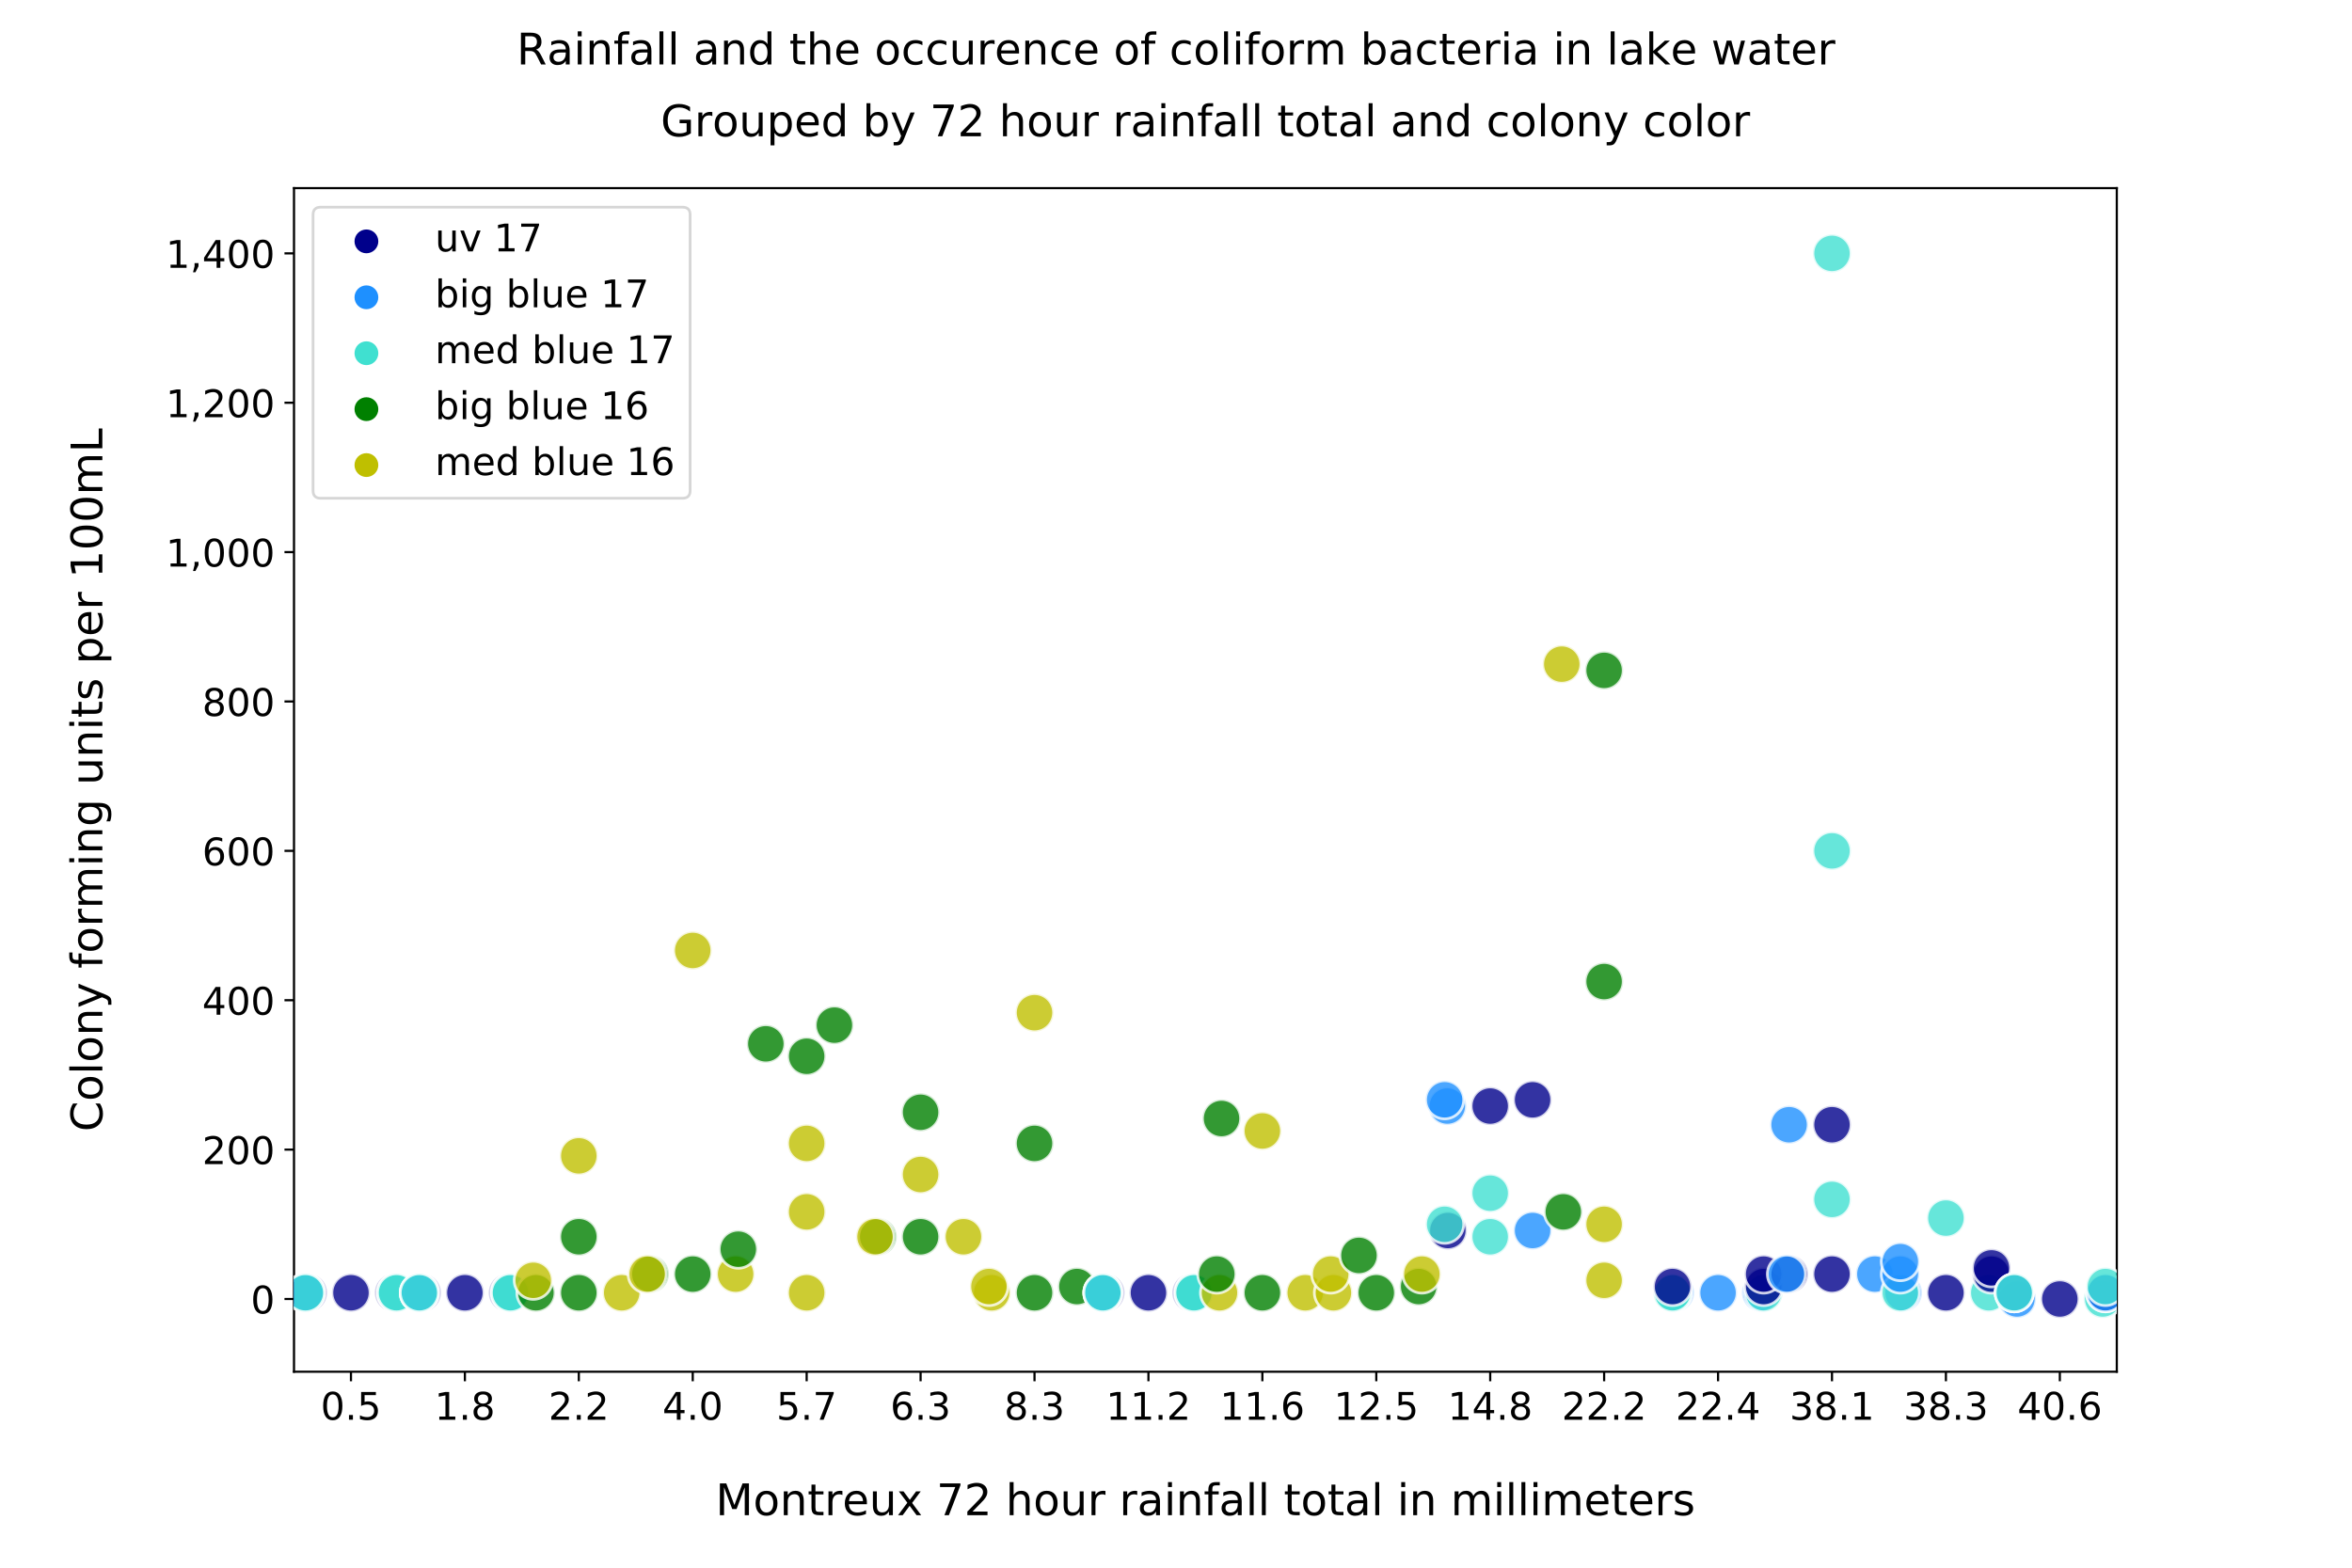 <?xml version="1.0" encoding="utf-8" standalone="no"?>
<!DOCTYPE svg PUBLIC "-//W3C//DTD SVG 1.1//EN"
  "http://www.w3.org/Graphics/SVG/1.1/DTD/svg11.dtd">
<!-- Created with matplotlib (https://matplotlib.org/) -->
<svg height="576pt" version="1.1" viewBox="0 0 864 576" width="864pt" xmlns="http://www.w3.org/2000/svg" xmlns:xlink="http://www.w3.org/1999/xlink">
 <defs>
  <style type="text/css">
*{stroke-linecap:butt;stroke-linejoin:round;}
  </style>
 </defs>
 <g id="figure_1">
  <g id="patch_1">
   <path d="M 0 576 
L 864 576 
L 864 0 
L 0 0 
z
" style="fill:#ffffff;"/>
  </g>
  <g id="axes_1">
   <g id="patch_2">
    <path d="M 108 504 
L 777.6 504 
L 777.6 69.12 
L 108 69.12 
z
" style="fill:#ffffff;"/>
   </g>
   <g id="PathCollection_1"/>
   <g id="PathCollection_2"/>
   <g id="PathCollection_3"/>
   <g id="PathCollection_4"/>
   <g id="PathCollection_5"/>
   <g id="matplotlib.axis_1">
    <g id="xtick_1">
     <g id="line2d_1">
      <defs>
       <path d="M 0 0 
L 0 3.5 
" id="mea01e52671" style="stroke:#000000;stroke-width:0.8;"/>
      </defs>
      <g>
       <use style="stroke:#000000;stroke-width:0.8;" x="128.925" xlink:href="#mea01e52671" y="504"/>
      </g>
     </g>
     <g id="text_1">
      <!-- 0.5 -->
      <defs>
       <path d="M 31.781 66.406 
Q 24.172 66.406 20.328 58.906 
Q 16.5 51.422 16.5 36.375 
Q 16.5 21.391 20.328 13.891 
Q 24.172 6.391 31.781 6.391 
Q 39.453 6.391 43.281 13.891 
Q 47.125 21.391 47.125 36.375 
Q 47.125 51.422 43.281 58.906 
Q 39.453 66.406 31.781 66.406 
z
M 31.781 74.219 
Q 44.047 74.219 50.516 64.516 
Q 56.984 54.828 56.984 36.375 
Q 56.984 17.969 50.516 8.266 
Q 44.047 -1.422 31.781 -1.422 
Q 19.531 -1.422 13.062 8.266 
Q 6.594 17.969 6.594 36.375 
Q 6.594 54.828 13.062 64.516 
Q 19.531 74.219 31.781 74.219 
z
" id="DejaVuSans-48"/>
       <path d="M 10.688 12.406 
L 21 12.406 
L 21 0 
L 10.688 0 
z
" id="DejaVuSans-46"/>
       <path d="M 10.797 72.906 
L 49.516 72.906 
L 49.516 64.594 
L 19.828 64.594 
L 19.828 46.734 
Q 21.969 47.469 24.109 47.828 
Q 26.266 48.188 28.422 48.188 
Q 40.625 48.188 47.75 41.5 
Q 54.891 34.812 54.891 23.391 
Q 54.891 11.625 47.562 5.094 
Q 40.234 -1.422 26.906 -1.422 
Q 22.312 -1.422 17.547 -0.641 
Q 12.797 0.141 7.719 1.703 
L 7.719 11.625 
Q 12.109 9.234 16.797 8.062 
Q 21.484 6.891 26.703 6.891 
Q 35.156 6.891 40.078 11.328 
Q 45.016 15.766 45.016 23.391 
Q 45.016 31 40.078 35.438 
Q 35.156 39.891 26.703 39.891 
Q 22.75 39.891 18.812 39.016 
Q 14.891 38.141 10.797 36.281 
z
" id="DejaVuSans-53"/>
      </defs>
      <g transform="translate(117.793 521.638)scale(0.14 -0.14)">
       <use xlink:href="#DejaVuSans-48"/>
       <use x="63.623" xlink:href="#DejaVuSans-46"/>
       <use x="95.41" xlink:href="#DejaVuSans-53"/>
      </g>
     </g>
    </g>
    <g id="xtick_2">
     <g id="line2d_2">
      <g>
       <use style="stroke:#000000;stroke-width:0.8;" x="170.775" xlink:href="#mea01e52671" y="504"/>
      </g>
     </g>
     <g id="text_2">
      <!-- 1.8 -->
      <defs>
       <path d="M 12.406 8.297 
L 28.516 8.297 
L 28.516 63.922 
L 10.984 60.406 
L 10.984 69.391 
L 28.422 72.906 
L 38.281 72.906 
L 38.281 8.297 
L 54.391 8.297 
L 54.391 0 
L 12.406 0 
z
" id="DejaVuSans-49"/>
       <path d="M 31.781 34.625 
Q 24.75 34.625 20.719 30.859 
Q 16.703 27.094 16.703 20.516 
Q 16.703 13.922 20.719 10.156 
Q 24.75 6.391 31.781 6.391 
Q 38.812 6.391 42.859 10.172 
Q 46.922 13.969 46.922 20.516 
Q 46.922 27.094 42.891 30.859 
Q 38.875 34.625 31.781 34.625 
z
M 21.922 38.812 
Q 15.578 40.375 12.031 44.719 
Q 8.5 49.078 8.5 55.328 
Q 8.5 64.062 14.719 69.141 
Q 20.953 74.219 31.781 74.219 
Q 42.672 74.219 48.875 69.141 
Q 55.078 64.062 55.078 55.328 
Q 55.078 49.078 51.531 44.719 
Q 48 40.375 41.703 38.812 
Q 48.828 37.156 52.797 32.312 
Q 56.781 27.484 56.781 20.516 
Q 56.781 9.906 50.312 4.234 
Q 43.844 -1.422 31.781 -1.422 
Q 19.734 -1.422 13.25 4.234 
Q 6.781 9.906 6.781 20.516 
Q 6.781 27.484 10.781 32.312 
Q 14.797 37.156 21.922 38.812 
z
M 18.312 54.391 
Q 18.312 48.734 21.844 45.562 
Q 25.391 42.391 31.781 42.391 
Q 38.141 42.391 41.719 45.562 
Q 45.312 48.734 45.312 54.391 
Q 45.312 60.062 41.719 63.234 
Q 38.141 66.406 31.781 66.406 
Q 25.391 66.406 21.844 63.234 
Q 18.312 60.062 18.312 54.391 
z
" id="DejaVuSans-56"/>
      </defs>
      <g transform="translate(159.643 521.638)scale(0.14 -0.14)">
       <use xlink:href="#DejaVuSans-49"/>
       <use x="63.623" xlink:href="#DejaVuSans-46"/>
       <use x="95.41" xlink:href="#DejaVuSans-56"/>
      </g>
     </g>
    </g>
    <g id="xtick_3">
     <g id="line2d_3">
      <g>
       <use style="stroke:#000000;stroke-width:0.8;" x="212.625" xlink:href="#mea01e52671" y="504"/>
      </g>
     </g>
     <g id="text_3">
      <!-- 2.2 -->
      <defs>
       <path d="M 19.188 8.297 
L 53.609 8.297 
L 53.609 0 
L 7.328 0 
L 7.328 8.297 
Q 12.938 14.109 22.625 23.891 
Q 32.328 33.688 34.812 36.531 
Q 39.547 41.844 41.422 45.531 
Q 43.312 49.219 43.312 52.781 
Q 43.312 58.594 39.234 62.25 
Q 35.156 65.922 28.609 65.922 
Q 23.969 65.922 18.812 64.312 
Q 13.672 62.703 7.812 59.422 
L 7.812 69.391 
Q 13.766 71.781 18.938 73 
Q 24.125 74.219 28.422 74.219 
Q 39.75 74.219 46.484 68.547 
Q 53.219 62.891 53.219 53.422 
Q 53.219 48.922 51.531 44.891 
Q 49.859 40.875 45.406 35.406 
Q 44.188 33.984 37.641 27.219 
Q 31.109 20.453 19.188 8.297 
z
" id="DejaVuSans-50"/>
      </defs>
      <g transform="translate(201.493 521.638)scale(0.14 -0.14)">
       <use xlink:href="#DejaVuSans-50"/>
       <use x="63.623" xlink:href="#DejaVuSans-46"/>
       <use x="95.41" xlink:href="#DejaVuSans-50"/>
      </g>
     </g>
    </g>
    <g id="xtick_4">
     <g id="line2d_4">
      <g>
       <use style="stroke:#000000;stroke-width:0.8;" x="254.475" xlink:href="#mea01e52671" y="504"/>
      </g>
     </g>
     <g id="text_4">
      <!-- 4.0 -->
      <defs>
       <path d="M 37.797 64.312 
L 12.891 25.391 
L 37.797 25.391 
z
M 35.203 72.906 
L 47.609 72.906 
L 47.609 25.391 
L 58.016 25.391 
L 58.016 17.188 
L 47.609 17.188 
L 47.609 0 
L 37.797 0 
L 37.797 17.188 
L 4.891 17.188 
L 4.891 26.703 
z
" id="DejaVuSans-52"/>
      </defs>
      <g transform="translate(243.343 521.638)scale(0.14 -0.14)">
       <use xlink:href="#DejaVuSans-52"/>
       <use x="63.623" xlink:href="#DejaVuSans-46"/>
       <use x="95.41" xlink:href="#DejaVuSans-48"/>
      </g>
     </g>
    </g>
    <g id="xtick_5">
     <g id="line2d_5">
      <g>
       <use style="stroke:#000000;stroke-width:0.8;" x="296.325" xlink:href="#mea01e52671" y="504"/>
      </g>
     </g>
     <g id="text_5">
      <!-- 5.7 -->
      <defs>
       <path d="M 8.203 72.906 
L 55.078 72.906 
L 55.078 68.703 
L 28.609 0 
L 18.312 0 
L 43.219 64.594 
L 8.203 64.594 
z
" id="DejaVuSans-55"/>
      </defs>
      <g transform="translate(285.193 521.638)scale(0.14 -0.14)">
       <use xlink:href="#DejaVuSans-53"/>
       <use x="63.623" xlink:href="#DejaVuSans-46"/>
       <use x="95.41" xlink:href="#DejaVuSans-55"/>
      </g>
     </g>
    </g>
    <g id="xtick_6">
     <g id="line2d_6">
      <g>
       <use style="stroke:#000000;stroke-width:0.8;" x="338.175" xlink:href="#mea01e52671" y="504"/>
      </g>
     </g>
     <g id="text_6">
      <!-- 6.3 -->
      <defs>
       <path d="M 33.016 40.375 
Q 26.375 40.375 22.484 35.828 
Q 18.609 31.297 18.609 23.391 
Q 18.609 15.531 22.484 10.953 
Q 26.375 6.391 33.016 6.391 
Q 39.656 6.391 43.531 10.953 
Q 47.406 15.531 47.406 23.391 
Q 47.406 31.297 43.531 35.828 
Q 39.656 40.375 33.016 40.375 
z
M 52.594 71.297 
L 52.594 62.312 
Q 48.875 64.062 45.094 64.984 
Q 41.312 65.922 37.594 65.922 
Q 27.828 65.922 22.672 59.328 
Q 17.531 52.734 16.797 39.406 
Q 19.672 43.656 24.016 45.922 
Q 28.375 48.188 33.594 48.188 
Q 44.578 48.188 50.953 41.516 
Q 57.328 34.859 57.328 23.391 
Q 57.328 12.156 50.688 5.359 
Q 44.047 -1.422 33.016 -1.422 
Q 20.359 -1.422 13.672 8.266 
Q 6.984 17.969 6.984 36.375 
Q 6.984 53.656 15.188 63.938 
Q 23.391 74.219 37.203 74.219 
Q 40.922 74.219 44.703 73.484 
Q 48.484 72.75 52.594 71.297 
z
" id="DejaVuSans-54"/>
       <path d="M 40.578 39.312 
Q 47.656 37.797 51.625 33 
Q 55.609 28.219 55.609 21.188 
Q 55.609 10.406 48.188 4.484 
Q 40.766 -1.422 27.094 -1.422 
Q 22.516 -1.422 17.656 -0.516 
Q 12.797 0.391 7.625 2.203 
L 7.625 11.719 
Q 11.719 9.328 16.594 8.109 
Q 21.484 6.891 26.812 6.891 
Q 36.078 6.891 40.938 10.547 
Q 45.797 14.203 45.797 21.188 
Q 45.797 27.641 41.281 31.266 
Q 36.766 34.906 28.719 34.906 
L 20.219 34.906 
L 20.219 43.016 
L 29.109 43.016 
Q 36.375 43.016 40.234 45.922 
Q 44.094 48.828 44.094 54.297 
Q 44.094 59.906 40.109 62.906 
Q 36.141 65.922 28.719 65.922 
Q 24.656 65.922 20.016 65.031 
Q 15.375 64.156 9.812 62.312 
L 9.812 71.094 
Q 15.438 72.656 20.344 73.438 
Q 25.25 74.219 29.594 74.219 
Q 40.828 74.219 47.359 69.109 
Q 53.906 64.016 53.906 55.328 
Q 53.906 49.266 50.438 45.094 
Q 46.969 40.922 40.578 39.312 
z
" id="DejaVuSans-51"/>
      </defs>
      <g transform="translate(327.043 521.638)scale(0.14 -0.14)">
       <use xlink:href="#DejaVuSans-54"/>
       <use x="63.623" xlink:href="#DejaVuSans-46"/>
       <use x="95.41" xlink:href="#DejaVuSans-51"/>
      </g>
     </g>
    </g>
    <g id="xtick_7">
     <g id="line2d_7">
      <g>
       <use style="stroke:#000000;stroke-width:0.8;" x="380.025" xlink:href="#mea01e52671" y="504"/>
      </g>
     </g>
     <g id="text_7">
      <!-- 8.3 -->
      <g transform="translate(368.893 521.638)scale(0.14 -0.14)">
       <use xlink:href="#DejaVuSans-56"/>
       <use x="63.623" xlink:href="#DejaVuSans-46"/>
       <use x="95.41" xlink:href="#DejaVuSans-51"/>
      </g>
     </g>
    </g>
    <g id="xtick_8">
     <g id="line2d_8">
      <g>
       <use style="stroke:#000000;stroke-width:0.8;" x="421.875" xlink:href="#mea01e52671" y="504"/>
      </g>
     </g>
     <g id="text_8">
      <!-- 11.2 -->
      <g transform="translate(406.289 521.638)scale(0.14 -0.14)">
       <use xlink:href="#DejaVuSans-49"/>
       <use x="63.623" xlink:href="#DejaVuSans-49"/>
       <use x="127.246" xlink:href="#DejaVuSans-46"/>
       <use x="159.033" xlink:href="#DejaVuSans-50"/>
      </g>
     </g>
    </g>
    <g id="xtick_9">
     <g id="line2d_9">
      <g>
       <use style="stroke:#000000;stroke-width:0.8;" x="463.725" xlink:href="#mea01e52671" y="504"/>
      </g>
     </g>
     <g id="text_9">
      <!-- 11.6 -->
      <g transform="translate(448.139 521.638)scale(0.14 -0.14)">
       <use xlink:href="#DejaVuSans-49"/>
       <use x="63.623" xlink:href="#DejaVuSans-49"/>
       <use x="127.246" xlink:href="#DejaVuSans-46"/>
       <use x="159.033" xlink:href="#DejaVuSans-54"/>
      </g>
     </g>
    </g>
    <g id="xtick_10">
     <g id="line2d_10">
      <g>
       <use style="stroke:#000000;stroke-width:0.8;" x="505.575" xlink:href="#mea01e52671" y="504"/>
      </g>
     </g>
     <g id="text_10">
      <!-- 12.5 -->
      <g transform="translate(489.989 521.638)scale(0.14 -0.14)">
       <use xlink:href="#DejaVuSans-49"/>
       <use x="63.623" xlink:href="#DejaVuSans-50"/>
       <use x="127.246" xlink:href="#DejaVuSans-46"/>
       <use x="159.033" xlink:href="#DejaVuSans-53"/>
      </g>
     </g>
    </g>
    <g id="xtick_11">
     <g id="line2d_11">
      <g>
       <use style="stroke:#000000;stroke-width:0.8;" x="547.425" xlink:href="#mea01e52671" y="504"/>
      </g>
     </g>
     <g id="text_11">
      <!-- 14.8 -->
      <g transform="translate(531.839 521.638)scale(0.14 -0.14)">
       <use xlink:href="#DejaVuSans-49"/>
       <use x="63.623" xlink:href="#DejaVuSans-52"/>
       <use x="127.246" xlink:href="#DejaVuSans-46"/>
       <use x="159.033" xlink:href="#DejaVuSans-56"/>
      </g>
     </g>
    </g>
    <g id="xtick_12">
     <g id="line2d_12">
      <g>
       <use style="stroke:#000000;stroke-width:0.8;" x="589.275" xlink:href="#mea01e52671" y="504"/>
      </g>
     </g>
     <g id="text_12">
      <!-- 22.2 -->
      <g transform="translate(573.689 521.638)scale(0.14 -0.14)">
       <use xlink:href="#DejaVuSans-50"/>
       <use x="63.623" xlink:href="#DejaVuSans-50"/>
       <use x="127.246" xlink:href="#DejaVuSans-46"/>
       <use x="159.033" xlink:href="#DejaVuSans-50"/>
      </g>
     </g>
    </g>
    <g id="xtick_13">
     <g id="line2d_13">
      <g>
       <use style="stroke:#000000;stroke-width:0.8;" x="631.125" xlink:href="#mea01e52671" y="504"/>
      </g>
     </g>
     <g id="text_13">
      <!-- 22.4 -->
      <g transform="translate(615.539 521.638)scale(0.14 -0.14)">
       <use xlink:href="#DejaVuSans-50"/>
       <use x="63.623" xlink:href="#DejaVuSans-50"/>
       <use x="127.246" xlink:href="#DejaVuSans-46"/>
       <use x="159.033" xlink:href="#DejaVuSans-52"/>
      </g>
     </g>
    </g>
    <g id="xtick_14">
     <g id="line2d_14">
      <g>
       <use style="stroke:#000000;stroke-width:0.8;" x="672.975" xlink:href="#mea01e52671" y="504"/>
      </g>
     </g>
     <g id="text_14">
      <!-- 38.1 -->
      <g transform="translate(657.389 521.638)scale(0.14 -0.14)">
       <use xlink:href="#DejaVuSans-51"/>
       <use x="63.623" xlink:href="#DejaVuSans-56"/>
       <use x="127.246" xlink:href="#DejaVuSans-46"/>
       <use x="159.033" xlink:href="#DejaVuSans-49"/>
      </g>
     </g>
    </g>
    <g id="xtick_15">
     <g id="line2d_15">
      <g>
       <use style="stroke:#000000;stroke-width:0.8;" x="714.825" xlink:href="#mea01e52671" y="504"/>
      </g>
     </g>
     <g id="text_15">
      <!-- 38.3 -->
      <g transform="translate(699.239 521.638)scale(0.14 -0.14)">
       <use xlink:href="#DejaVuSans-51"/>
       <use x="63.623" xlink:href="#DejaVuSans-56"/>
       <use x="127.246" xlink:href="#DejaVuSans-46"/>
       <use x="159.033" xlink:href="#DejaVuSans-51"/>
      </g>
     </g>
    </g>
    <g id="xtick_16">
     <g id="line2d_16">
      <g>
       <use style="stroke:#000000;stroke-width:0.8;" x="756.675" xlink:href="#mea01e52671" y="504"/>
      </g>
     </g>
     <g id="text_16">
      <!-- 40.6 -->
      <g transform="translate(741.089 521.638)scale(0.14 -0.14)">
       <use xlink:href="#DejaVuSans-52"/>
       <use x="63.623" xlink:href="#DejaVuSans-48"/>
       <use x="127.246" xlink:href="#DejaVuSans-46"/>
       <use x="159.033" xlink:href="#DejaVuSans-54"/>
      </g>
     </g>
    </g>
    <g id="text_17">
     <!-- Montreux 72 hour rainfall total in millimeters -->
     <defs>
      <path d="M 9.812 72.906 
L 24.516 72.906 
L 43.109 23.297 
L 61.812 72.906 
L 76.516 72.906 
L 76.516 0 
L 66.891 0 
L 66.891 64.016 
L 48.094 14.016 
L 38.188 14.016 
L 19.391 64.016 
L 19.391 0 
L 9.812 0 
z
" id="DejaVuSans-77"/>
      <path d="M 30.609 48.391 
Q 23.391 48.391 19.188 42.75 
Q 14.984 37.109 14.984 27.297 
Q 14.984 17.484 19.156 11.844 
Q 23.344 6.203 30.609 6.203 
Q 37.797 6.203 41.984 11.859 
Q 46.188 17.531 46.188 27.297 
Q 46.188 37.016 41.984 42.703 
Q 37.797 48.391 30.609 48.391 
z
M 30.609 56 
Q 42.328 56 49.016 48.375 
Q 55.719 40.766 55.719 27.297 
Q 55.719 13.875 49.016 6.219 
Q 42.328 -1.422 30.609 -1.422 
Q 18.844 -1.422 12.172 6.219 
Q 5.516 13.875 5.516 27.297 
Q 5.516 40.766 12.172 48.375 
Q 18.844 56 30.609 56 
z
" id="DejaVuSans-111"/>
      <path d="M 54.891 33.016 
L 54.891 0 
L 45.906 0 
L 45.906 32.719 
Q 45.906 40.484 42.875 44.328 
Q 39.844 48.188 33.797 48.188 
Q 26.516 48.188 22.312 43.547 
Q 18.109 38.922 18.109 30.906 
L 18.109 0 
L 9.078 0 
L 9.078 54.688 
L 18.109 54.688 
L 18.109 46.188 
Q 21.344 51.125 25.703 53.562 
Q 30.078 56 35.797 56 
Q 45.219 56 50.047 50.172 
Q 54.891 44.344 54.891 33.016 
z
" id="DejaVuSans-110"/>
      <path d="M 18.312 70.219 
L 18.312 54.688 
L 36.812 54.688 
L 36.812 47.703 
L 18.312 47.703 
L 18.312 18.016 
Q 18.312 11.328 20.141 9.422 
Q 21.969 7.516 27.594 7.516 
L 36.812 7.516 
L 36.812 0 
L 27.594 0 
Q 17.188 0 13.234 3.875 
Q 9.281 7.766 9.281 18.016 
L 9.281 47.703 
L 2.688 47.703 
L 2.688 54.688 
L 9.281 54.688 
L 9.281 70.219 
z
" id="DejaVuSans-116"/>
      <path d="M 41.109 46.297 
Q 39.594 47.172 37.812 47.578 
Q 36.031 48 33.891 48 
Q 26.266 48 22.188 43.047 
Q 18.109 38.094 18.109 28.812 
L 18.109 0 
L 9.078 0 
L 9.078 54.688 
L 18.109 54.688 
L 18.109 46.188 
Q 20.953 51.172 25.484 53.578 
Q 30.031 56 36.531 56 
Q 37.453 56 38.578 55.875 
Q 39.703 55.766 41.062 55.516 
z
" id="DejaVuSans-114"/>
      <path d="M 56.203 29.594 
L 56.203 25.203 
L 14.891 25.203 
Q 15.484 15.922 20.484 11.062 
Q 25.484 6.203 34.422 6.203 
Q 39.594 6.203 44.453 7.469 
Q 49.312 8.734 54.109 11.281 
L 54.109 2.781 
Q 49.266 0.734 44.188 -0.344 
Q 39.109 -1.422 33.891 -1.422 
Q 20.797 -1.422 13.156 6.188 
Q 5.516 13.812 5.516 26.812 
Q 5.516 40.234 12.766 48.109 
Q 20.016 56 32.328 56 
Q 43.359 56 49.781 48.891 
Q 56.203 41.797 56.203 29.594 
z
M 47.219 32.234 
Q 47.125 39.594 43.094 43.984 
Q 39.062 48.391 32.422 48.391 
Q 24.906 48.391 20.391 44.141 
Q 15.875 39.891 15.188 32.172 
z
" id="DejaVuSans-101"/>
      <path d="M 8.5 21.578 
L 8.5 54.688 
L 17.484 54.688 
L 17.484 21.922 
Q 17.484 14.156 20.5 10.266 
Q 23.531 6.391 29.594 6.391 
Q 36.859 6.391 41.078 11.031 
Q 45.312 15.672 45.312 23.688 
L 45.312 54.688 
L 54.297 54.688 
L 54.297 0 
L 45.312 0 
L 45.312 8.406 
Q 42.047 3.422 37.719 1 
Q 33.406 -1.422 27.688 -1.422 
Q 18.266 -1.422 13.375 4.438 
Q 8.5 10.297 8.5 21.578 
z
M 31.109 56 
z
" id="DejaVuSans-117"/>
      <path d="M 54.891 54.688 
L 35.109 28.078 
L 55.906 0 
L 45.312 0 
L 29.391 21.484 
L 13.484 0 
L 2.875 0 
L 24.125 28.609 
L 4.688 54.688 
L 15.281 54.688 
L 29.781 35.203 
L 44.281 54.688 
z
" id="DejaVuSans-120"/>
      <path id="DejaVuSans-32"/>
      <path d="M 54.891 33.016 
L 54.891 0 
L 45.906 0 
L 45.906 32.719 
Q 45.906 40.484 42.875 44.328 
Q 39.844 48.188 33.797 48.188 
Q 26.516 48.188 22.312 43.547 
Q 18.109 38.922 18.109 30.906 
L 18.109 0 
L 9.078 0 
L 9.078 75.984 
L 18.109 75.984 
L 18.109 46.188 
Q 21.344 51.125 25.703 53.562 
Q 30.078 56 35.797 56 
Q 45.219 56 50.047 50.172 
Q 54.891 44.344 54.891 33.016 
z
" id="DejaVuSans-104"/>
      <path d="M 34.281 27.484 
Q 23.391 27.484 19.188 25 
Q 14.984 22.516 14.984 16.5 
Q 14.984 11.719 18.141 8.906 
Q 21.297 6.109 26.703 6.109 
Q 34.188 6.109 38.703 11.406 
Q 43.219 16.703 43.219 25.484 
L 43.219 27.484 
z
M 52.203 31.203 
L 52.203 0 
L 43.219 0 
L 43.219 8.297 
Q 40.141 3.328 35.547 0.953 
Q 30.953 -1.422 24.312 -1.422 
Q 15.922 -1.422 10.953 3.297 
Q 6 8.016 6 15.922 
Q 6 25.141 12.172 29.828 
Q 18.359 34.516 30.609 34.516 
L 43.219 34.516 
L 43.219 35.406 
Q 43.219 41.609 39.141 45 
Q 35.062 48.391 27.688 48.391 
Q 23 48.391 18.547 47.266 
Q 14.109 46.141 10.016 43.891 
L 10.016 52.203 
Q 14.938 54.109 19.578 55.047 
Q 24.219 56 28.609 56 
Q 40.484 56 46.344 49.844 
Q 52.203 43.703 52.203 31.203 
z
" id="DejaVuSans-97"/>
      <path d="M 9.422 54.688 
L 18.406 54.688 
L 18.406 0 
L 9.422 0 
z
M 9.422 75.984 
L 18.406 75.984 
L 18.406 64.594 
L 9.422 64.594 
z
" id="DejaVuSans-105"/>
      <path d="M 37.109 75.984 
L 37.109 68.5 
L 28.516 68.5 
Q 23.688 68.5 21.797 66.547 
Q 19.922 64.594 19.922 59.516 
L 19.922 54.688 
L 34.719 54.688 
L 34.719 47.703 
L 19.922 47.703 
L 19.922 0 
L 10.891 0 
L 10.891 47.703 
L 2.297 47.703 
L 2.297 54.688 
L 10.891 54.688 
L 10.891 58.5 
Q 10.891 67.625 15.141 71.797 
Q 19.391 75.984 28.609 75.984 
z
" id="DejaVuSans-102"/>
      <path d="M 9.422 75.984 
L 18.406 75.984 
L 18.406 0 
L 9.422 0 
z
" id="DejaVuSans-108"/>
      <path d="M 52 44.188 
Q 55.375 50.25 60.062 53.125 
Q 64.75 56 71.094 56 
Q 79.641 56 84.281 50.016 
Q 88.922 44.047 88.922 33.016 
L 88.922 0 
L 79.891 0 
L 79.891 32.719 
Q 79.891 40.578 77.094 44.375 
Q 74.312 48.188 68.609 48.188 
Q 61.625 48.188 57.562 43.547 
Q 53.516 38.922 53.516 30.906 
L 53.516 0 
L 44.484 0 
L 44.484 32.719 
Q 44.484 40.625 41.703 44.406 
Q 38.922 48.188 33.109 48.188 
Q 26.219 48.188 22.156 43.531 
Q 18.109 38.875 18.109 30.906 
L 18.109 0 
L 9.078 0 
L 9.078 54.688 
L 18.109 54.688 
L 18.109 46.188 
Q 21.188 51.219 25.484 53.609 
Q 29.781 56 35.688 56 
Q 41.656 56 45.828 52.969 
Q 50 49.953 52 44.188 
z
" id="DejaVuSans-109"/>
      <path d="M 44.281 53.078 
L 44.281 44.578 
Q 40.484 46.531 36.375 47.5 
Q 32.281 48.484 27.875 48.484 
Q 21.188 48.484 17.844 46.438 
Q 14.5 44.391 14.5 40.281 
Q 14.5 37.156 16.891 35.375 
Q 19.281 33.594 26.516 31.984 
L 29.594 31.297 
Q 39.156 29.25 43.188 25.516 
Q 47.219 21.781 47.219 15.094 
Q 47.219 7.469 41.188 3.016 
Q 35.156 -1.422 24.609 -1.422 
Q 20.219 -1.422 15.453 -0.562 
Q 10.688 0.297 5.422 2 
L 5.422 11.281 
Q 10.406 8.688 15.234 7.391 
Q 20.062 6.109 24.812 6.109 
Q 31.156 6.109 34.562 8.281 
Q 37.984 10.453 37.984 14.406 
Q 37.984 18.062 35.516 20.016 
Q 33.062 21.969 24.703 23.781 
L 21.578 24.516 
Q 13.234 26.266 9.516 29.906 
Q 5.812 33.547 5.812 39.891 
Q 5.812 47.609 11.281 51.797 
Q 16.75 56 26.812 56 
Q 31.781 56 36.172 55.266 
Q 40.578 54.547 44.281 53.078 
z
" id="DejaVuSans-115"/>
     </defs>
     <g transform="translate(262.879 556.707)scale(0.16 -0.16)">
      <use xlink:href="#DejaVuSans-77"/>
      <use x="86.279" xlink:href="#DejaVuSans-111"/>
      <use x="147.461" xlink:href="#DejaVuSans-110"/>
      <use x="210.84" xlink:href="#DejaVuSans-116"/>
      <use x="250.049" xlink:href="#DejaVuSans-114"/>
      <use x="291.131" xlink:href="#DejaVuSans-101"/>
      <use x="352.654" xlink:href="#DejaVuSans-117"/>
      <use x="416.033" xlink:href="#DejaVuSans-120"/>
      <use x="475.213" xlink:href="#DejaVuSans-32"/>
      <use x="507" xlink:href="#DejaVuSans-55"/>
      <use x="570.623" xlink:href="#DejaVuSans-50"/>
      <use x="634.246" xlink:href="#DejaVuSans-32"/>
      <use x="666.033" xlink:href="#DejaVuSans-104"/>
      <use x="729.412" xlink:href="#DejaVuSans-111"/>
      <use x="790.594" xlink:href="#DejaVuSans-117"/>
      <use x="853.973" xlink:href="#DejaVuSans-114"/>
      <use x="895.086" xlink:href="#DejaVuSans-32"/>
      <use x="926.873" xlink:href="#DejaVuSans-114"/>
      <use x="967.986" xlink:href="#DejaVuSans-97"/>
      <use x="1029.266" xlink:href="#DejaVuSans-105"/>
      <use x="1057.049" xlink:href="#DejaVuSans-110"/>
      <use x="1120.428" xlink:href="#DejaVuSans-102"/>
      <use x="1155.633" xlink:href="#DejaVuSans-97"/>
      <use x="1216.912" xlink:href="#DejaVuSans-108"/>
      <use x="1244.695" xlink:href="#DejaVuSans-108"/>
      <use x="1272.479" xlink:href="#DejaVuSans-32"/>
      <use x="1304.266" xlink:href="#DejaVuSans-116"/>
      <use x="1343.475" xlink:href="#DejaVuSans-111"/>
      <use x="1404.656" xlink:href="#DejaVuSans-116"/>
      <use x="1443.865" xlink:href="#DejaVuSans-97"/>
      <use x="1505.145" xlink:href="#DejaVuSans-108"/>
      <use x="1532.928" xlink:href="#DejaVuSans-32"/>
      <use x="1564.715" xlink:href="#DejaVuSans-105"/>
      <use x="1592.498" xlink:href="#DejaVuSans-110"/>
      <use x="1655.877" xlink:href="#DejaVuSans-32"/>
      <use x="1687.664" xlink:href="#DejaVuSans-109"/>
      <use x="1785.076" xlink:href="#DejaVuSans-105"/>
      <use x="1812.859" xlink:href="#DejaVuSans-108"/>
      <use x="1840.643" xlink:href="#DejaVuSans-108"/>
      <use x="1868.426" xlink:href="#DejaVuSans-105"/>
      <use x="1896.209" xlink:href="#DejaVuSans-109"/>
      <use x="1993.621" xlink:href="#DejaVuSans-101"/>
      <use x="2055.145" xlink:href="#DejaVuSans-116"/>
      <use x="2094.354" xlink:href="#DejaVuSans-101"/>
      <use x="2155.877" xlink:href="#DejaVuSans-114"/>
      <use x="2196.99" xlink:href="#DejaVuSans-115"/>
     </g>
    </g>
   </g>
   <g id="matplotlib.axis_2">
    <g id="ytick_1">
     <g id="line2d_17">
      <defs>
       <path d="M 0 0 
L -3.5 0 
" id="m22c16b0dd4" style="stroke:#000000;stroke-width:0.8;"/>
      </defs>
      <g>
       <use style="stroke:#000000;stroke-width:0.8;" x="108" xlink:href="#m22c16b0dd4" y="477.274"/>
      </g>
     </g>
     <g id="text_18">
      <!-- 0 -->
      <g transform="translate(92.093 482.593)scale(0.14 -0.14)">
       <use xlink:href="#DejaVuSans-48"/>
      </g>
     </g>
    </g>
    <g id="ytick_2">
     <g id="line2d_18">
      <g>
       <use style="stroke:#000000;stroke-width:0.8;" x="108" xlink:href="#m22c16b0dd4" y="422.391"/>
      </g>
     </g>
     <g id="text_19">
      <!-- 200 -->
      <g transform="translate(74.278 427.71)scale(0.14 -0.14)">
       <use xlink:href="#DejaVuSans-50"/>
       <use x="63.623" xlink:href="#DejaVuSans-48"/>
       <use x="127.246" xlink:href="#DejaVuSans-48"/>
      </g>
     </g>
    </g>
    <g id="ytick_3">
     <g id="line2d_19">
      <g>
       <use style="stroke:#000000;stroke-width:0.8;" x="108" xlink:href="#m22c16b0dd4" y="367.507"/>
      </g>
     </g>
     <g id="text_20">
      <!-- 400 -->
      <g transform="translate(74.278 372.826)scale(0.14 -0.14)">
       <use xlink:href="#DejaVuSans-52"/>
       <use x="63.623" xlink:href="#DejaVuSans-48"/>
       <use x="127.246" xlink:href="#DejaVuSans-48"/>
      </g>
     </g>
    </g>
    <g id="ytick_4">
     <g id="line2d_20">
      <g>
       <use style="stroke:#000000;stroke-width:0.8;" x="108" xlink:href="#m22c16b0dd4" y="312.624"/>
      </g>
     </g>
     <g id="text_21">
      <!-- 600 -->
      <g transform="translate(74.278 317.943)scale(0.14 -0.14)">
       <use xlink:href="#DejaVuSans-54"/>
       <use x="63.623" xlink:href="#DejaVuSans-48"/>
       <use x="127.246" xlink:href="#DejaVuSans-48"/>
      </g>
     </g>
    </g>
    <g id="ytick_5">
     <g id="line2d_21">
      <g>
       <use style="stroke:#000000;stroke-width:0.8;" x="108" xlink:href="#m22c16b0dd4" y="257.741"/>
      </g>
     </g>
     <g id="text_22">
      <!-- 800 -->
      <g transform="translate(74.278 263.06)scale(0.14 -0.14)">
       <use xlink:href="#DejaVuSans-56"/>
       <use x="63.623" xlink:href="#DejaVuSans-48"/>
       <use x="127.246" xlink:href="#DejaVuSans-48"/>
      </g>
     </g>
    </g>
    <g id="ytick_6">
     <g id="line2d_22">
      <g>
       <use style="stroke:#000000;stroke-width:0.8;" x="108" xlink:href="#m22c16b0dd4" y="202.858"/>
      </g>
     </g>
     <g id="text_23">
      <!-- 1,000 -->
      <defs>
       <path d="M 11.719 12.406 
L 22.016 12.406 
L 22.016 4 
L 14.016 -11.625 
L 7.719 -11.625 
L 11.719 4 
z
" id="DejaVuSans-44"/>
      </defs>
      <g transform="translate(60.921 208.177)scale(0.14 -0.14)">
       <use xlink:href="#DejaVuSans-49"/>
       <use x="63.623" xlink:href="#DejaVuSans-44"/>
       <use x="95.41" xlink:href="#DejaVuSans-48"/>
       <use x="159.033" xlink:href="#DejaVuSans-48"/>
       <use x="222.656" xlink:href="#DejaVuSans-48"/>
      </g>
     </g>
    </g>
    <g id="ytick_7">
     <g id="line2d_23">
      <g>
       <use style="stroke:#000000;stroke-width:0.8;" x="108" xlink:href="#m22c16b0dd4" y="147.974"/>
      </g>
     </g>
     <g id="text_24">
      <!-- 1,200 -->
      <g transform="translate(60.921 153.293)scale(0.14 -0.14)">
       <use xlink:href="#DejaVuSans-49"/>
       <use x="63.623" xlink:href="#DejaVuSans-44"/>
       <use x="95.41" xlink:href="#DejaVuSans-50"/>
       <use x="159.033" xlink:href="#DejaVuSans-48"/>
       <use x="222.656" xlink:href="#DejaVuSans-48"/>
      </g>
     </g>
    </g>
    <g id="ytick_8">
     <g id="line2d_24">
      <g>
       <use style="stroke:#000000;stroke-width:0.8;" x="108" xlink:href="#m22c16b0dd4" y="93.091"/>
      </g>
     </g>
     <g id="text_25">
      <!-- 1,400 -->
      <g transform="translate(60.921 98.41)scale(0.14 -0.14)">
       <use xlink:href="#DejaVuSans-49"/>
       <use x="63.623" xlink:href="#DejaVuSans-44"/>
       <use x="95.41" xlink:href="#DejaVuSans-52"/>
       <use x="159.033" xlink:href="#DejaVuSans-48"/>
       <use x="222.656" xlink:href="#DejaVuSans-48"/>
      </g>
     </g>
    </g>
    <g id="text_26">
     <!-- Colony forming units per 100mL -->
     <defs>
      <path d="M 64.406 67.281 
L 64.406 56.891 
Q 59.422 61.531 53.781 63.812 
Q 48.141 66.109 41.797 66.109 
Q 29.297 66.109 22.656 58.469 
Q 16.016 50.828 16.016 36.375 
Q 16.016 21.969 22.656 14.328 
Q 29.297 6.688 41.797 6.688 
Q 48.141 6.688 53.781 8.984 
Q 59.422 11.281 64.406 15.922 
L 64.406 5.609 
Q 59.234 2.094 53.438 0.328 
Q 47.656 -1.422 41.219 -1.422 
Q 24.656 -1.422 15.125 8.703 
Q 5.609 18.844 5.609 36.375 
Q 5.609 53.953 15.125 64.078 
Q 24.656 74.219 41.219 74.219 
Q 47.75 74.219 53.531 72.484 
Q 59.328 70.75 64.406 67.281 
z
" id="DejaVuSans-67"/>
      <path d="M 32.172 -5.078 
Q 28.375 -14.844 24.75 -17.812 
Q 21.141 -20.797 15.094 -20.797 
L 7.906 -20.797 
L 7.906 -13.281 
L 13.188 -13.281 
Q 16.891 -13.281 18.938 -11.516 
Q 21 -9.766 23.484 -3.219 
L 25.094 0.875 
L 2.984 54.688 
L 12.5 54.688 
L 29.594 11.922 
L 46.688 54.688 
L 56.203 54.688 
z
" id="DejaVuSans-121"/>
      <path d="M 45.406 27.984 
Q 45.406 37.75 41.375 43.109 
Q 37.359 48.484 30.078 48.484 
Q 22.859 48.484 18.828 43.109 
Q 14.797 37.75 14.797 27.984 
Q 14.797 18.266 18.828 12.891 
Q 22.859 7.516 30.078 7.516 
Q 37.359 7.516 41.375 12.891 
Q 45.406 18.266 45.406 27.984 
z
M 54.391 6.781 
Q 54.391 -7.172 48.188 -13.984 
Q 42 -20.797 29.203 -20.797 
Q 24.469 -20.797 20.266 -20.094 
Q 16.062 -19.391 12.109 -17.922 
L 12.109 -9.188 
Q 16.062 -11.328 19.922 -12.344 
Q 23.781 -13.375 27.781 -13.375 
Q 36.625 -13.375 41.016 -8.766 
Q 45.406 -4.156 45.406 5.172 
L 45.406 9.625 
Q 42.625 4.781 38.281 2.391 
Q 33.938 0 27.875 0 
Q 17.828 0 11.672 7.656 
Q 5.516 15.328 5.516 27.984 
Q 5.516 40.672 11.672 48.328 
Q 17.828 56 27.875 56 
Q 33.938 56 38.281 53.609 
Q 42.625 51.219 45.406 46.391 
L 45.406 54.688 
L 54.391 54.688 
z
" id="DejaVuSans-103"/>
      <path d="M 18.109 8.203 
L 18.109 -20.797 
L 9.078 -20.797 
L 9.078 54.688 
L 18.109 54.688 
L 18.109 46.391 
Q 20.953 51.266 25.266 53.625 
Q 29.594 56 35.594 56 
Q 45.562 56 51.781 48.094 
Q 58.016 40.188 58.016 27.297 
Q 58.016 14.406 51.781 6.484 
Q 45.562 -1.422 35.594 -1.422 
Q 29.594 -1.422 25.266 0.953 
Q 20.953 3.328 18.109 8.203 
z
M 48.688 27.297 
Q 48.688 37.203 44.609 42.844 
Q 40.531 48.484 33.406 48.484 
Q 26.266 48.484 22.188 42.844 
Q 18.109 37.203 18.109 27.297 
Q 18.109 17.391 22.188 11.75 
Q 26.266 6.109 33.406 6.109 
Q 40.531 6.109 44.609 11.75 
Q 48.688 17.391 48.688 27.297 
z
" id="DejaVuSans-112"/>
      <path d="M 9.812 72.906 
L 19.672 72.906 
L 19.672 8.297 
L 55.172 8.297 
L 55.172 0 
L 9.812 0 
z
" id="DejaVuSans-76"/>
     </defs>
     <g transform="translate(37.593 415.772)rotate(-90)scale(0.16 -0.16)">
      <use xlink:href="#DejaVuSans-67"/>
      <use x="69.824" xlink:href="#DejaVuSans-111"/>
      <use x="131.006" xlink:href="#DejaVuSans-108"/>
      <use x="158.789" xlink:href="#DejaVuSans-111"/>
      <use x="219.971" xlink:href="#DejaVuSans-110"/>
      <use x="283.35" xlink:href="#DejaVuSans-121"/>
      <use x="342.529" xlink:href="#DejaVuSans-32"/>
      <use x="374.316" xlink:href="#DejaVuSans-102"/>
      <use x="409.521" xlink:href="#DejaVuSans-111"/>
      <use x="470.703" xlink:href="#DejaVuSans-114"/>
      <use x="511.801" xlink:href="#DejaVuSans-109"/>
      <use x="609.213" xlink:href="#DejaVuSans-105"/>
      <use x="636.996" xlink:href="#DejaVuSans-110"/>
      <use x="700.375" xlink:href="#DejaVuSans-103"/>
      <use x="763.852" xlink:href="#DejaVuSans-32"/>
      <use x="795.639" xlink:href="#DejaVuSans-117"/>
      <use x="859.018" xlink:href="#DejaVuSans-110"/>
      <use x="922.396" xlink:href="#DejaVuSans-105"/>
      <use x="950.18" xlink:href="#DejaVuSans-116"/>
      <use x="989.389" xlink:href="#DejaVuSans-115"/>
      <use x="1041.488" xlink:href="#DejaVuSans-32"/>
      <use x="1073.275" xlink:href="#DejaVuSans-112"/>
      <use x="1136.752" xlink:href="#DejaVuSans-101"/>
      <use x="1198.275" xlink:href="#DejaVuSans-114"/>
      <use x="1239.389" xlink:href="#DejaVuSans-32"/>
      <use x="1271.176" xlink:href="#DejaVuSans-49"/>
      <use x="1334.799" xlink:href="#DejaVuSans-48"/>
      <use x="1398.422" xlink:href="#DejaVuSans-48"/>
      <use x="1462.045" xlink:href="#DejaVuSans-109"/>
      <use x="1559.457" xlink:href="#DejaVuSans-76"/>
     </g>
    </g>
   </g>
   <g id="patch_3">
    <path d="M 108 504 
L 108 69.12 
" style="fill:none;stroke:#000000;stroke-linecap:square;stroke-linejoin:miter;stroke-width:0.8;"/>
   </g>
   <g id="patch_4">
    <path d="M 777.6 504 
L 777.6 69.12 
" style="fill:none;stroke:#000000;stroke-linecap:square;stroke-linejoin:miter;stroke-width:0.8;"/>
   </g>
   <g id="patch_5">
    <path d="M 108 504 
L 777.6 504 
" style="fill:none;stroke:#000000;stroke-linecap:square;stroke-linejoin:miter;stroke-width:0.8;"/>
   </g>
   <g id="patch_6">
    <path d="M 108 69.12 
L 777.6 69.12 
" style="fill:none;stroke:#000000;stroke-linecap:square;stroke-linejoin:miter;stroke-width:0.8;"/>
   </g>
   <g id="PathCollection_6">
    <defs>
     <path d="M 0 7 
C 1.856 7 3.637 6.262 4.95 4.95 
C 6.262 3.637 7 1.856 7 0 
C 7 -1.856 6.262 -3.637 4.95 -4.95 
C 3.637 -6.262 1.856 -7 0 -7 
C -1.856 -7 -3.637 -6.262 -4.95 -4.95 
C -6.262 -3.637 -7 -1.856 -7 0 
C -7 1.856 -6.262 3.637 -4.95 4.95 
C -3.637 6.262 -1.856 7 0 7 
z
" id="C0_0_f72a45de78"/>
    </defs>
    <g clip-path="url(#p1ade8fee5c)">
     <use style="fill:#00008b;fill-opacity:0.8;stroke:#ffffff;stroke-opacity:0.8;" x="128.925" xlink:href="#C0_0_f72a45de78" y="474.987"/>
    </g>
    <g clip-path="url(#p1ade8fee5c)">
     <use style="fill:#00008b;fill-opacity:0.8;stroke:#ffffff;stroke-opacity:0.8;" x="113.175" xlink:href="#C0_0_f72a45de78" y="474.987"/>
    </g>
    <g clip-path="url(#p1ade8fee5c)">
     <use style="fill:#00008b;fill-opacity:0.8;stroke:#ffffff;stroke-opacity:0.8;" x="144.675" xlink:href="#C0_0_f72a45de78" y="474.987"/>
    </g>
    <g clip-path="url(#p1ade8fee5c)">
     <use style="fill:#1e90ff;fill-opacity:0.8;stroke:#ffffff;stroke-opacity:0.8;" x="112.185" xlink:href="#C0_0_f72a45de78" y="474.987"/>
    </g>
    <g clip-path="url(#p1ade8fee5c)">
     <use style="fill:#1e90ff;fill-opacity:0.8;stroke:#ffffff;stroke-opacity:0.8;" x="145.665" xlink:href="#C0_0_f72a45de78" y="474.987"/>
    </g>
    <g clip-path="url(#p1ade8fee5c)">
     <use style="fill:#1e90ff;fill-opacity:0.8;stroke:#ffffff;stroke-opacity:0.8;" x="112.185" xlink:href="#C0_0_f72a45de78" y="474.987"/>
    </g>
    <g clip-path="url(#p1ade8fee5c)">
     <use style="fill:#40e0d0;fill-opacity:0.8;stroke:#ffffff;stroke-opacity:0.8;" x="145.665" xlink:href="#C0_0_f72a45de78" y="474.987"/>
    </g>
    <g clip-path="url(#p1ade8fee5c)">
     <use style="fill:#40e0d0;fill-opacity:0.8;stroke:#ffffff;stroke-opacity:0.8;" x="112.185" xlink:href="#C0_0_f72a45de78" y="474.987"/>
    </g>
    <g clip-path="url(#p1ade8fee5c)">
     <use style="fill:#40e0d0;fill-opacity:0.8;stroke:#ffffff;stroke-opacity:0.8;" x="145.665" xlink:href="#C0_0_f72a45de78" y="474.987"/>
    </g>
   </g>
   <g id="PathCollection_7">
    <defs>
     <path d="M 0 7 
C 1.856 7 3.637 6.262 4.95 4.95 
C 6.262 3.637 7 1.856 7 0 
C 7 -1.856 6.262 -3.637 4.95 -4.95 
C 3.637 -6.262 1.856 -7 0 -7 
C -1.856 -7 -3.637 -6.262 -4.95 -4.95 
C -6.262 -3.637 -7 -1.856 -7 0 
C -7 1.856 -6.262 3.637 -4.95 4.95 
C -3.637 6.262 -1.856 7 0 7 
z
" id="C1_0_f9a3d4a327"/>
    </defs>
    <g clip-path="url(#p1ade8fee5c)">
     <use style="fill:#00008b;fill-opacity:0.8;stroke:#ffffff;stroke-opacity:0.8;" x="170.775" xlink:href="#C1_0_f9a3d4a327" y="474.987"/>
    </g>
    <g clip-path="url(#p1ade8fee5c)">
     <use style="fill:#00008b;fill-opacity:0.8;stroke:#ffffff;stroke-opacity:0.8;" x="155.025" xlink:href="#C1_0_f9a3d4a327" y="474.987"/>
    </g>
    <g clip-path="url(#p1ade8fee5c)">
     <use style="fill:#00008b;fill-opacity:0.8;stroke:#ffffff;stroke-opacity:0.8;" x="186.525" xlink:href="#C1_0_f9a3d4a327" y="474.987"/>
    </g>
    <g clip-path="url(#p1ade8fee5c)">
     <use style="fill:#1e90ff;fill-opacity:0.8;stroke:#ffffff;stroke-opacity:0.8;" x="154.035" xlink:href="#C1_0_f9a3d4a327" y="474.987"/>
    </g>
    <g clip-path="url(#p1ade8fee5c)">
     <use style="fill:#1e90ff;fill-opacity:0.8;stroke:#ffffff;stroke-opacity:0.8;" x="187.515" xlink:href="#C1_0_f9a3d4a327" y="474.987"/>
    </g>
    <g clip-path="url(#p1ade8fee5c)">
     <use style="fill:#1e90ff;fill-opacity:0.8;stroke:#ffffff;stroke-opacity:0.8;" x="154.035" xlink:href="#C1_0_f9a3d4a327" y="474.987"/>
    </g>
    <g clip-path="url(#p1ade8fee5c)">
     <use style="fill:#40e0d0;fill-opacity:0.8;stroke:#ffffff;stroke-opacity:0.8;" x="187.515" xlink:href="#C1_0_f9a3d4a327" y="474.987"/>
    </g>
    <g clip-path="url(#p1ade8fee5c)">
     <use style="fill:#40e0d0;fill-opacity:0.8;stroke:#ffffff;stroke-opacity:0.8;" x="154.035" xlink:href="#C1_0_f9a3d4a327" y="474.987"/>
    </g>
    <g clip-path="url(#p1ade8fee5c)">
     <use style="fill:#40e0d0;fill-opacity:0.8;stroke:#ffffff;stroke-opacity:0.8;" x="187.515" xlink:href="#C1_0_f9a3d4a327" y="474.987"/>
    </g>
   </g>
   <g id="PathCollection_8">
    <defs>
     <path d="M 0 7 
C 1.856 7 3.637 6.262 4.95 4.95 
C 6.262 3.637 7 1.856 7 0 
C 7 -1.856 6.262 -3.637 4.95 -4.95 
C 3.637 -6.262 1.856 -7 0 -7 
C -1.856 -7 -3.637 -6.262 -4.95 -4.95 
C -6.262 -3.637 -7 -1.856 -7 0 
C -7 1.856 -6.262 3.637 -4.95 4.95 
C -3.637 6.262 -1.856 7 0 7 
z
" id="C2_0_0719b10130"/>
    </defs>
    <g clip-path="url(#p1ade8fee5c)">
     <use style="fill:#008000;fill-opacity:0.8;stroke:#ffffff;stroke-opacity:0.8;" x="212.625" xlink:href="#C2_0_0719b10130" y="474.987"/>
    </g>
    <g clip-path="url(#p1ade8fee5c)">
     <use style="fill:#008000;fill-opacity:0.8;stroke:#ffffff;stroke-opacity:0.8;" x="196.875" xlink:href="#C2_0_0719b10130" y="474.987"/>
    </g>
    <g clip-path="url(#p1ade8fee5c)">
     <use style="fill:#bfbf00;fill-opacity:0.8;stroke:#ffffff;stroke-opacity:0.8;" x="228.375" xlink:href="#C2_0_0719b10130" y="474.987"/>
    </g>
    <g clip-path="url(#p1ade8fee5c)">
     <use style="fill:#bfbf00;fill-opacity:0.8;stroke:#ffffff;stroke-opacity:0.8;" x="195.885" xlink:href="#C2_0_0719b10130" y="470.414"/>
    </g>
    <g clip-path="url(#p1ade8fee5c)">
     <use style="fill:#008000;fill-opacity:0.8;stroke:#ffffff;stroke-opacity:0.8;" x="212.625" xlink:href="#C2_0_0719b10130" y="454.406"/>
    </g>
    <g clip-path="url(#p1ade8fee5c)">
     <use style="fill:#bfbf00;fill-opacity:0.8;stroke:#ffffff;stroke-opacity:0.8;" x="212.625" xlink:href="#C2_0_0719b10130" y="424.678"/>
    </g>
   </g>
   <g id="PathCollection_9">
    <defs>
     <path d="M 0 7 
C 1.856 7 3.637 6.262 4.95 4.95 
C 6.262 3.637 7 1.856 7 0 
C 7 -1.856 6.262 -3.637 4.95 -4.95 
C 3.637 -6.262 1.856 -7 0 -7 
C -1.856 -7 -3.637 -6.262 -4.95 -4.95 
C -6.262 -3.637 -7 -1.856 -7 0 
C -7 1.856 -6.262 3.637 -4.95 4.95 
C -3.637 6.262 -1.856 7 0 7 
z
" id="C3_0_9942243bf2"/>
    </defs>
    <g clip-path="url(#p1ade8fee5c)">
     <use style="fill:#008000;fill-opacity:0.8;stroke:#ffffff;stroke-opacity:0.8;" x="254.475" xlink:href="#C3_0_9942243bf2" y="468.127"/>
    </g>
    <g clip-path="url(#p1ade8fee5c)">
     <use style="fill:#008000;fill-opacity:0.8;stroke:#ffffff;stroke-opacity:0.8;" x="238.725" xlink:href="#C3_0_9942243bf2" y="468.127"/>
    </g>
    <g clip-path="url(#p1ade8fee5c)">
     <use style="fill:#bfbf00;fill-opacity:0.8;stroke:#ffffff;stroke-opacity:0.8;" x="270.225" xlink:href="#C3_0_9942243bf2" y="468.127"/>
    </g>
    <g clip-path="url(#p1ade8fee5c)">
     <use style="fill:#bfbf00;fill-opacity:0.8;stroke:#ffffff;stroke-opacity:0.8;" x="237.735" xlink:href="#C3_0_9942243bf2" y="468.127"/>
    </g>
    <g clip-path="url(#p1ade8fee5c)">
     <use style="fill:#008000;fill-opacity:0.8;stroke:#ffffff;stroke-opacity:0.8;" x="271.215" xlink:href="#C3_0_9942243bf2" y="458.98"/>
    </g>
    <g clip-path="url(#p1ade8fee5c)">
     <use style="fill:#bfbf00;fill-opacity:0.8;stroke:#ffffff;stroke-opacity:0.8;" x="254.475" xlink:href="#C3_0_9942243bf2" y="349.213"/>
    </g>
   </g>
   <g id="PathCollection_10">
    <defs>
     <path d="M 0 7 
C 1.856 7 3.637 6.262 4.95 4.95 
C 6.262 3.637 7 1.856 7 0 
C 7 -1.856 6.262 -3.637 4.95 -4.95 
C 3.637 -6.262 1.856 -7 0 -7 
C -1.856 -7 -3.637 -6.262 -4.95 -4.95 
C -6.262 -3.637 -7 -1.856 -7 0 
C -7 1.856 -6.262 3.637 -4.95 4.95 
C -3.637 6.262 -1.856 7 0 7 
z
" id="C4_0_3db5ab0a32"/>
    </defs>
    <g clip-path="url(#p1ade8fee5c)">
     <use style="fill:#bfbf00;fill-opacity:0.8;stroke:#ffffff;stroke-opacity:0.8;" x="296.325" xlink:href="#C4_0_3db5ab0a32" y="474.987"/>
    </g>
    <g clip-path="url(#p1ade8fee5c)">
     <use style="fill:#bfbf00;fill-opacity:0.8;stroke:#ffffff;stroke-opacity:0.8;" x="296.325" xlink:href="#C4_0_3db5ab0a32" y="445.259"/>
    </g>
    <g clip-path="url(#p1ade8fee5c)">
     <use style="fill:#bfbf00;fill-opacity:0.8;stroke:#ffffff;stroke-opacity:0.8;" x="296.325" xlink:href="#C4_0_3db5ab0a32" y="420.104"/>
    </g>
    <g clip-path="url(#p1ade8fee5c)">
     <use style="fill:#008000;fill-opacity:0.8;stroke:#ffffff;stroke-opacity:0.8;" x="296.325" xlink:href="#C4_0_3db5ab0a32" y="388.089"/>
    </g>
    <g clip-path="url(#p1ade8fee5c)">
     <use style="fill:#008000;fill-opacity:0.8;stroke:#ffffff;stroke-opacity:0.8;" x="281.325" xlink:href="#C4_0_3db5ab0a32" y="383.515"/>
    </g>
    <g clip-path="url(#p1ade8fee5c)">
     <use style="fill:#008000;fill-opacity:0.8;stroke:#ffffff;stroke-opacity:0.8;" x="306.519" xlink:href="#C4_0_3db5ab0a32" y="376.655"/>
    </g>
   </g>
   <g id="PathCollection_11">
    <defs>
     <path d="M 0 7 
C 1.856 7 3.637 6.262 4.95 4.95 
C 6.262 3.637 7 1.856 7 0 
C 7 -1.856 6.262 -3.637 4.95 -4.95 
C 3.637 -6.262 1.856 -7 0 -7 
C -1.856 -7 -3.637 -6.262 -4.95 -4.95 
C -6.262 -3.637 -7 -1.856 -7 0 
C -7 1.856 -6.262 3.637 -4.95 4.95 
C -3.637 6.262 -1.856 7 0 7 
z
" id="C5_0_cadb15e1f0"/>
    </defs>
    <g clip-path="url(#p1ade8fee5c)">
     <use style="fill:#008000;fill-opacity:0.8;stroke:#ffffff;stroke-opacity:0.8;" x="338.175" xlink:href="#C5_0_cadb15e1f0" y="454.406"/>
    </g>
    <g clip-path="url(#p1ade8fee5c)">
     <use style="fill:#008000;fill-opacity:0.8;stroke:#ffffff;stroke-opacity:0.8;" x="322.425" xlink:href="#C5_0_cadb15e1f0" y="454.406"/>
    </g>
    <g clip-path="url(#p1ade8fee5c)">
     <use style="fill:#bfbf00;fill-opacity:0.8;stroke:#ffffff;stroke-opacity:0.8;" x="353.925" xlink:href="#C5_0_cadb15e1f0" y="454.406"/>
    </g>
    <g clip-path="url(#p1ade8fee5c)">
     <use style="fill:#bfbf00;fill-opacity:0.8;stroke:#ffffff;stroke-opacity:0.8;" x="321.435" xlink:href="#C5_0_cadb15e1f0" y="454.406"/>
    </g>
    <g clip-path="url(#p1ade8fee5c)">
     <use style="fill:#bfbf00;fill-opacity:0.8;stroke:#ffffff;stroke-opacity:0.8;" x="338.175" xlink:href="#C5_0_cadb15e1f0" y="431.538"/>
    </g>
    <g clip-path="url(#p1ade8fee5c)">
     <use style="fill:#008000;fill-opacity:0.8;stroke:#ffffff;stroke-opacity:0.8;" x="338.175" xlink:href="#C5_0_cadb15e1f0" y="408.67"/>
    </g>
   </g>
   <g id="PathCollection_12">
    <defs>
     <path d="M 0 7 
C 1.856 7 3.637 6.262 4.95 4.95 
C 6.262 3.637 7 1.856 7 0 
C 7 -1.856 6.262 -3.637 4.95 -4.95 
C 3.637 -6.262 1.856 -7 0 -7 
C -1.856 -7 -3.637 -6.262 -4.95 -4.95 
C -6.262 -3.637 -7 -1.856 -7 0 
C -7 1.856 -6.262 3.637 -4.95 4.95 
C -3.637 6.262 -1.856 7 0 7 
z
" id="C6_0_250c066e16"/>
    </defs>
    <g clip-path="url(#p1ade8fee5c)">
     <use style="fill:#008000;fill-opacity:0.8;stroke:#ffffff;stroke-opacity:0.8;" x="380.025" xlink:href="#C6_0_250c066e16" y="474.987"/>
    </g>
    <g clip-path="url(#p1ade8fee5c)">
     <use style="fill:#bfbf00;fill-opacity:0.8;stroke:#ffffff;stroke-opacity:0.8;" x="364.275" xlink:href="#C6_0_250c066e16" y="474.987"/>
    </g>
    <g clip-path="url(#p1ade8fee5c)">
     <use style="fill:#008000;fill-opacity:0.8;stroke:#ffffff;stroke-opacity:0.8;" x="395.591" xlink:href="#C6_0_250c066e16" y="472.7"/>
    </g>
    <g clip-path="url(#p1ade8fee5c)">
     <use style="fill:#bfbf00;fill-opacity:0.8;stroke:#ffffff;stroke-opacity:0.8;" x="363.285" xlink:href="#C6_0_250c066e16" y="472.7"/>
    </g>
    <g clip-path="url(#p1ade8fee5c)">
     <use style="fill:#008000;fill-opacity:0.8;stroke:#ffffff;stroke-opacity:0.8;" x="380.025" xlink:href="#C6_0_250c066e16" y="420.104"/>
    </g>
    <g clip-path="url(#p1ade8fee5c)">
     <use style="fill:#bfbf00;fill-opacity:0.8;stroke:#ffffff;stroke-opacity:0.8;" x="380.025" xlink:href="#C6_0_250c066e16" y="372.081"/>
    </g>
   </g>
   <g id="PathCollection_13">
    <defs>
     <path d="M 0 7 
C 1.856 7 3.637 6.262 4.95 4.95 
C 6.262 3.637 7 1.856 7 0 
C 7 -1.856 6.262 -3.637 4.95 -4.95 
C 3.637 -6.262 1.856 -7 0 -7 
C -1.856 -7 -3.637 -6.262 -4.95 -4.95 
C -6.262 -3.637 -7 -1.856 -7 0 
C -7 1.856 -6.262 3.637 -4.95 4.95 
C -3.637 6.262 -1.856 7 0 7 
z
" id="C7_0_978bb427a1"/>
    </defs>
    <g clip-path="url(#p1ade8fee5c)">
     <use style="fill:#00008b;fill-opacity:0.8;stroke:#ffffff;stroke-opacity:0.8;" x="421.875" xlink:href="#C7_0_978bb427a1" y="474.987"/>
    </g>
    <g clip-path="url(#p1ade8fee5c)">
     <use style="fill:#00008b;fill-opacity:0.8;stroke:#ffffff;stroke-opacity:0.8;" x="406.125" xlink:href="#C7_0_978bb427a1" y="474.987"/>
    </g>
    <g clip-path="url(#p1ade8fee5c)">
     <use style="fill:#00008b;fill-opacity:0.8;stroke:#ffffff;stroke-opacity:0.8;" x="437.625" xlink:href="#C7_0_978bb427a1" y="474.987"/>
    </g>
    <g clip-path="url(#p1ade8fee5c)">
     <use style="fill:#1e90ff;fill-opacity:0.8;stroke:#ffffff;stroke-opacity:0.8;" x="405.135" xlink:href="#C7_0_978bb427a1" y="474.987"/>
    </g>
    <g clip-path="url(#p1ade8fee5c)">
     <use style="fill:#1e90ff;fill-opacity:0.8;stroke:#ffffff;stroke-opacity:0.8;" x="438.615" xlink:href="#C7_0_978bb427a1" y="474.987"/>
    </g>
    <g clip-path="url(#p1ade8fee5c)">
     <use style="fill:#1e90ff;fill-opacity:0.8;stroke:#ffffff;stroke-opacity:0.8;" x="405.135" xlink:href="#C7_0_978bb427a1" y="474.987"/>
    </g>
    <g clip-path="url(#p1ade8fee5c)">
     <use style="fill:#40e0d0;fill-opacity:0.8;stroke:#ffffff;stroke-opacity:0.8;" x="438.615" xlink:href="#C7_0_978bb427a1" y="474.987"/>
    </g>
    <g clip-path="url(#p1ade8fee5c)">
     <use style="fill:#40e0d0;fill-opacity:0.8;stroke:#ffffff;stroke-opacity:0.8;" x="405.135" xlink:href="#C7_0_978bb427a1" y="474.987"/>
    </g>
    <g clip-path="url(#p1ade8fee5c)">
     <use style="fill:#40e0d0;fill-opacity:0.8;stroke:#ffffff;stroke-opacity:0.8;" x="438.615" xlink:href="#C7_0_978bb427a1" y="474.987"/>
    </g>
   </g>
   <g id="PathCollection_14">
    <defs>
     <path d="M 0 7 
C 1.856 7 3.637 6.262 4.95 4.95 
C 6.262 3.637 7 1.856 7 0 
C 7 -1.856 6.262 -3.637 4.95 -4.95 
C 3.637 -6.262 1.856 -7 0 -7 
C -1.856 -7 -3.637 -6.262 -4.95 -4.95 
C -6.262 -3.637 -7 -1.856 -7 0 
C -7 1.856 -6.262 3.637 -4.95 4.95 
C -3.637 6.262 -1.856 7 0 7 
z
" id="C8_0_1a704912e1"/>
    </defs>
    <g clip-path="url(#p1ade8fee5c)">
     <use style="fill:#008000;fill-opacity:0.8;stroke:#ffffff;stroke-opacity:0.8;" x="463.725" xlink:href="#C8_0_1a704912e1" y="474.987"/>
    </g>
    <g clip-path="url(#p1ade8fee5c)">
     <use style="fill:#bfbf00;fill-opacity:0.8;stroke:#ffffff;stroke-opacity:0.8;" x="447.975" xlink:href="#C8_0_1a704912e1" y="474.987"/>
    </g>
    <g clip-path="url(#p1ade8fee5c)">
     <use style="fill:#bfbf00;fill-opacity:0.8;stroke:#ffffff;stroke-opacity:0.8;" x="479.475" xlink:href="#C8_0_1a704912e1" y="474.987"/>
    </g>
    <g clip-path="url(#p1ade8fee5c)">
     <use style="fill:#008000;fill-opacity:0.8;stroke:#ffffff;stroke-opacity:0.8;" x="446.985" xlink:href="#C8_0_1a704912e1" y="468.127"/>
    </g>
    <g clip-path="url(#p1ade8fee5c)">
     <use style="fill:#bfbf00;fill-opacity:0.8;stroke:#ffffff;stroke-opacity:0.8;" x="463.725" xlink:href="#C8_0_1a704912e1" y="415.53"/>
    </g>
    <g clip-path="url(#p1ade8fee5c)">
     <use style="fill:#008000;fill-opacity:0.8;stroke:#ffffff;stroke-opacity:0.8;" x="448.725" xlink:href="#C8_0_1a704912e1" y="410.957"/>
    </g>
   </g>
   <g id="PathCollection_15">
    <defs>
     <path d="M 0 7 
C 1.856 7 3.637 6.262 4.95 4.95 
C 6.262 3.637 7 1.856 7 0 
C 7 -1.856 6.262 -3.637 4.95 -4.95 
C 3.637 -6.262 1.856 -7 0 -7 
C -1.856 -7 -3.637 -6.262 -4.95 -4.95 
C -6.262 -3.637 -7 -1.856 -7 0 
C -7 1.856 -6.262 3.637 -4.95 4.95 
C -3.637 6.262 -1.856 7 0 7 
z
" id="C9_0_6888717615"/>
    </defs>
    <g clip-path="url(#p1ade8fee5c)">
     <use style="fill:#008000;fill-opacity:0.8;stroke:#ffffff;stroke-opacity:0.8;" x="505.575" xlink:href="#C9_0_6888717615" y="474.987"/>
    </g>
    <g clip-path="url(#p1ade8fee5c)">
     <use style="fill:#bfbf00;fill-opacity:0.8;stroke:#ffffff;stroke-opacity:0.8;" x="489.825" xlink:href="#C9_0_6888717615" y="474.987"/>
    </g>
    <g clip-path="url(#p1ade8fee5c)">
     <use style="fill:#008000;fill-opacity:0.8;stroke:#ffffff;stroke-opacity:0.8;" x="521.141" xlink:href="#C9_0_6888717615" y="472.7"/>
    </g>
    <g clip-path="url(#p1ade8fee5c)">
     <use style="fill:#bfbf00;fill-opacity:0.8;stroke:#ffffff;stroke-opacity:0.8;" x="488.835" xlink:href="#C9_0_6888717615" y="468.127"/>
    </g>
    <g clip-path="url(#p1ade8fee5c)">
     <use style="fill:#bfbf00;fill-opacity:0.8;stroke:#ffffff;stroke-opacity:0.8;" x="522.315" xlink:href="#C9_0_6888717615" y="468.127"/>
    </g>
    <g clip-path="url(#p1ade8fee5c)">
     <use style="fill:#008000;fill-opacity:0.8;stroke:#ffffff;stroke-opacity:0.8;" x="499.211" xlink:href="#C9_0_6888717615" y="461.266"/>
    </g>
   </g>
   <g id="PathCollection_16">
    <defs>
     <path d="M 0 7 
C 1.856 7 3.637 6.262 4.95 4.95 
C 6.262 3.637 7 1.856 7 0 
C 7 -1.856 6.262 -3.637 4.95 -4.95 
C 3.637 -6.262 1.856 -7 0 -7 
C -1.856 -7 -3.637 -6.262 -4.95 -4.95 
C -6.262 -3.637 -7 -1.856 -7 0 
C -7 1.856 -6.262 3.637 -4.95 4.95 
C -3.637 6.262 -1.856 7 0 7 
z
" id="Ca_0_fa0b2d4a7c"/>
    </defs>
    <g clip-path="url(#p1ade8fee5c)">
     <use style="fill:#40e0d0;fill-opacity:0.8;stroke:#ffffff;stroke-opacity:0.8;" x="547.425" xlink:href="#Ca_0_fa0b2d4a7c" y="454.406"/>
    </g>
    <g clip-path="url(#p1ade8fee5c)">
     <use style="fill:#00008b;fill-opacity:0.8;stroke:#ffffff;stroke-opacity:0.8;" x="531.859" xlink:href="#Ca_0_fa0b2d4a7c" y="452.119"/>
    </g>
    <g clip-path="url(#p1ade8fee5c)">
     <use style="fill:#1e90ff;fill-opacity:0.8;stroke:#ffffff;stroke-opacity:0.8;" x="562.991" xlink:href="#Ca_0_fa0b2d4a7c" y="452.119"/>
    </g>
    <g clip-path="url(#p1ade8fee5c)">
     <use style="fill:#40e0d0;fill-opacity:0.8;stroke:#ffffff;stroke-opacity:0.8;" x="530.685" xlink:href="#Ca_0_fa0b2d4a7c" y="449.832"/>
    </g>
    <g clip-path="url(#p1ade8fee5c)">
     <use style="fill:#40e0d0;fill-opacity:0.8;stroke:#ffffff;stroke-opacity:0.8;" x="547.425" xlink:href="#Ca_0_fa0b2d4a7c" y="438.398"/>
    </g>
    <g clip-path="url(#p1ade8fee5c)">
     <use style="fill:#00008b;fill-opacity:0.8;stroke:#ffffff;stroke-opacity:0.8;" x="547.425" xlink:href="#Ca_0_fa0b2d4a7c" y="406.383"/>
    </g>
    <g clip-path="url(#p1ade8fee5c)">
     <use style="fill:#1e90ff;fill-opacity:0.8;stroke:#ffffff;stroke-opacity:0.8;" x="531.675" xlink:href="#Ca_0_fa0b2d4a7c" y="406.383"/>
    </g>
    <g clip-path="url(#p1ade8fee5c)">
     <use style="fill:#00008b;fill-opacity:0.8;stroke:#ffffff;stroke-opacity:0.8;" x="562.991" xlink:href="#Ca_0_fa0b2d4a7c" y="404.096"/>
    </g>
    <g clip-path="url(#p1ade8fee5c)">
     <use style="fill:#1e90ff;fill-opacity:0.8;stroke:#ffffff;stroke-opacity:0.8;" x="530.685" xlink:href="#Ca_0_fa0b2d4a7c" y="404.096"/>
    </g>
   </g>
   <g id="PathCollection_17">
    <defs>
     <path d="M 0 7 
C 1.856 7 3.637 6.262 4.95 4.95 
C 6.262 3.637 7 1.856 7 0 
C 7 -1.856 6.262 -3.637 4.95 -4.95 
C 3.637 -6.262 1.856 -7 0 -7 
C -1.856 -7 -3.637 -6.262 -4.95 -4.95 
C -6.262 -3.637 -7 -1.856 -7 0 
C -7 1.856 -6.262 3.637 -4.95 4.95 
C -3.637 6.262 -1.856 7 0 7 
z
" id="Cb_0_bd080da89b"/>
    </defs>
    <g clip-path="url(#p1ade8fee5c)">
     <use style="fill:#bfbf00;fill-opacity:0.8;stroke:#ffffff;stroke-opacity:0.8;" x="589.275" xlink:href="#Cb_0_bd080da89b" y="470.414"/>
    </g>
    <g clip-path="url(#p1ade8fee5c)">
     <use style="fill:#bfbf00;fill-opacity:0.8;stroke:#ffffff;stroke-opacity:0.8;" x="589.275" xlink:href="#Cb_0_bd080da89b" y="449.832"/>
    </g>
    <g clip-path="url(#p1ade8fee5c)">
     <use style="fill:#008000;fill-opacity:0.8;stroke:#ffffff;stroke-opacity:0.8;" x="574.275" xlink:href="#Cb_0_bd080da89b" y="445.259"/>
    </g>
    <g clip-path="url(#p1ade8fee5c)">
     <use style="fill:#008000;fill-opacity:0.8;stroke:#ffffff;stroke-opacity:0.8;" x="589.275" xlink:href="#Cb_0_bd080da89b" y="360.647"/>
    </g>
    <g clip-path="url(#p1ade8fee5c)">
     <use style="fill:#008000;fill-opacity:0.8;stroke:#ffffff;stroke-opacity:0.8;" x="589.275" xlink:href="#Cb_0_bd080da89b" y="246.307"/>
    </g>
    <g clip-path="url(#p1ade8fee5c)">
     <use style="fill:#bfbf00;fill-opacity:0.8;stroke:#ffffff;stroke-opacity:0.8;" x="573.709" xlink:href="#Cb_0_bd080da89b" y="244.02"/>
    </g>
   </g>
   <g id="PathCollection_18">
    <defs>
     <path d="M 0 7 
C 1.856 7 3.637 6.262 4.95 4.95 
C 6.262 3.637 7 1.856 7 0 
C 7 -1.856 6.262 -3.637 4.95 -4.95 
C 3.637 -6.262 1.856 -7 0 -7 
C -1.856 -7 -3.637 -6.262 -4.95 -4.95 
C -6.262 -3.637 -7 -1.856 -7 0 
C -7 1.856 -6.262 3.637 -4.95 4.95 
C -3.637 6.262 -1.856 7 0 7 
z
" id="Cc_0_9058a82fd9"/>
    </defs>
    <g clip-path="url(#p1ade8fee5c)">
     <use style="fill:#1e90ff;fill-opacity:0.8;stroke:#ffffff;stroke-opacity:0.8;" x="631.125" xlink:href="#Cc_0_9058a82fd9" y="474.987"/>
    </g>
    <g clip-path="url(#p1ade8fee5c)">
     <use style="fill:#1e90ff;fill-opacity:0.8;stroke:#ffffff;stroke-opacity:0.8;" x="615.375" xlink:href="#Cc_0_9058a82fd9" y="474.987"/>
    </g>
    <g clip-path="url(#p1ade8fee5c)">
     <use style="fill:#1e90ff;fill-opacity:0.8;stroke:#ffffff;stroke-opacity:0.8;" x="646.875" xlink:href="#Cc_0_9058a82fd9" y="474.987"/>
    </g>
    <g clip-path="url(#p1ade8fee5c)">
     <use style="fill:#40e0d0;fill-opacity:0.8;stroke:#ffffff;stroke-opacity:0.8;" x="614.385" xlink:href="#Cc_0_9058a82fd9" y="474.987"/>
    </g>
    <g clip-path="url(#p1ade8fee5c)">
     <use style="fill:#40e0d0;fill-opacity:0.8;stroke:#ffffff;stroke-opacity:0.8;" x="647.865" xlink:href="#Cc_0_9058a82fd9" y="474.987"/>
    </g>
    <g clip-path="url(#p1ade8fee5c)">
     <use style="fill:#40e0d0;fill-opacity:0.8;stroke:#ffffff;stroke-opacity:0.8;" x="614.385" xlink:href="#Cc_0_9058a82fd9" y="474.987"/>
    </g>
    <g clip-path="url(#p1ade8fee5c)">
     <use style="fill:#00008b;fill-opacity:0.8;stroke:#ffffff;stroke-opacity:0.8;" x="647.865" xlink:href="#Cc_0_9058a82fd9" y="472.7"/>
    </g>
    <g clip-path="url(#p1ade8fee5c)">
     <use style="fill:#00008b;fill-opacity:0.8;stroke:#ffffff;stroke-opacity:0.8;" x="614.385" xlink:href="#Cc_0_9058a82fd9" y="472.7"/>
    </g>
    <g clip-path="url(#p1ade8fee5c)">
     <use style="fill:#00008b;fill-opacity:0.8;stroke:#ffffff;stroke-opacity:0.8;" x="647.865" xlink:href="#Cc_0_9058a82fd9" y="468.127"/>
    </g>
   </g>
   <g id="PathCollection_19">
    <defs>
     <path d="M 0 7 
C 1.856 7 3.637 6.262 4.95 4.95 
C 6.262 3.637 7 1.856 7 0 
C 7 -1.856 6.262 -3.637 4.95 -4.95 
C 3.637 -6.262 1.856 -7 0 -7 
C -1.856 -7 -3.637 -6.262 -4.95 -4.95 
C -6.262 -3.637 -7 -1.856 -7 0 
C -7 1.856 -6.262 3.637 -4.95 4.95 
C -3.637 6.262 -1.856 7 0 7 
z
" id="Cd_0_b17184095d"/>
    </defs>
    <g clip-path="url(#p1ade8fee5c)">
     <use style="fill:#00008b;fill-opacity:0.8;stroke:#ffffff;stroke-opacity:0.8;" x="672.975" xlink:href="#Cd_0_b17184095d" y="468.127"/>
    </g>
    <g clip-path="url(#p1ade8fee5c)">
     <use style="fill:#00008b;fill-opacity:0.8;stroke:#ffffff;stroke-opacity:0.8;" x="657.225" xlink:href="#Cd_0_b17184095d" y="468.127"/>
    </g>
    <g clip-path="url(#p1ade8fee5c)">
     <use style="fill:#1e90ff;fill-opacity:0.8;stroke:#ffffff;stroke-opacity:0.8;" x="688.725" xlink:href="#Cd_0_b17184095d" y="468.127"/>
    </g>
    <g clip-path="url(#p1ade8fee5c)">
     <use style="fill:#1e90ff;fill-opacity:0.8;stroke:#ffffff;stroke-opacity:0.8;" x="656.235" xlink:href="#Cd_0_b17184095d" y="468.127"/>
    </g>
    <g clip-path="url(#p1ade8fee5c)">
     <use style="fill:#40e0d0;fill-opacity:0.8;stroke:#ffffff;stroke-opacity:0.8;" x="672.975" xlink:href="#Cd_0_b17184095d" y="440.685"/>
    </g>
    <g clip-path="url(#p1ade8fee5c)">
     <use style="fill:#00008b;fill-opacity:0.8;stroke:#ffffff;stroke-opacity:0.8;" x="672.975" xlink:href="#Cd_0_b17184095d" y="413.244"/>
    </g>
    <g clip-path="url(#p1ade8fee5c)">
     <use style="fill:#1e90ff;fill-opacity:0.8;stroke:#ffffff;stroke-opacity:0.8;" x="657.225" xlink:href="#Cd_0_b17184095d" y="413.244"/>
    </g>
    <g clip-path="url(#p1ade8fee5c)">
     <use style="fill:#40e0d0;fill-opacity:0.8;stroke:#ffffff;stroke-opacity:0.8;" x="672.975" xlink:href="#Cd_0_b17184095d" y="312.624"/>
    </g>
    <g clip-path="url(#p1ade8fee5c)">
     <use style="fill:#40e0d0;fill-opacity:0.8;stroke:#ffffff;stroke-opacity:0.8;" x="672.975" xlink:href="#Cd_0_b17184095d" y="93.091"/>
    </g>
   </g>
   <g id="PathCollection_20">
    <defs>
     <path d="M 0 7 
C 1.856 7 3.637 6.262 4.95 4.95 
C 6.262 3.637 7 1.856 7 0 
C 7 -1.856 6.262 -3.637 4.95 -4.95 
C 3.637 -6.262 1.856 -7 0 -7 
C -1.856 -7 -3.637 -6.262 -4.95 -4.95 
C -6.262 -3.637 -7 -1.856 -7 0 
C -7 1.856 -6.262 3.637 -4.95 4.95 
C -3.637 6.262 -1.856 7 0 7 
z
" id="Ce_0_1e91bf14a1"/>
    </defs>
    <g clip-path="url(#p1ade8fee5c)">
     <use style="fill:#00008b;fill-opacity:0.8;stroke:#ffffff;stroke-opacity:0.8;" x="714.825" xlink:href="#Ce_0_1e91bf14a1" y="474.987"/>
    </g>
    <g clip-path="url(#p1ade8fee5c)">
     <use style="fill:#1e90ff;fill-opacity:0.8;stroke:#ffffff;stroke-opacity:0.8;" x="699.075" xlink:href="#Ce_0_1e91bf14a1" y="474.987"/>
    </g>
    <g clip-path="url(#p1ade8fee5c)">
     <use style="fill:#40e0d0;fill-opacity:0.8;stroke:#ffffff;stroke-opacity:0.8;" x="730.575" xlink:href="#Ce_0_1e91bf14a1" y="474.987"/>
    </g>
    <g clip-path="url(#p1ade8fee5c)">
     <use style="fill:#40e0d0;fill-opacity:0.8;stroke:#ffffff;stroke-opacity:0.8;" x="698.085" xlink:href="#Ce_0_1e91bf14a1" y="474.987"/>
    </g>
    <g clip-path="url(#p1ade8fee5c)">
     <use style="fill:#00008b;fill-opacity:0.8;stroke:#ffffff;stroke-opacity:0.8;" x="731.565" xlink:href="#Ce_0_1e91bf14a1" y="468.127"/>
    </g>
    <g clip-path="url(#p1ade8fee5c)">
     <use style="fill:#1e90ff;fill-opacity:0.8;stroke:#ffffff;stroke-opacity:0.8;" x="698.085" xlink:href="#Ce_0_1e91bf14a1" y="468.127"/>
    </g>
    <g clip-path="url(#p1ade8fee5c)">
     <use style="fill:#00008b;fill-opacity:0.8;stroke:#ffffff;stroke-opacity:0.8;" x="731.565" xlink:href="#Ce_0_1e91bf14a1" y="465.84"/>
    </g>
    <g clip-path="url(#p1ade8fee5c)">
     <use style="fill:#1e90ff;fill-opacity:0.8;stroke:#ffffff;stroke-opacity:0.8;" x="698.085" xlink:href="#Ce_0_1e91bf14a1" y="463.553"/>
    </g>
    <g clip-path="url(#p1ade8fee5c)">
     <use style="fill:#40e0d0;fill-opacity:0.8;stroke:#ffffff;stroke-opacity:0.8;" x="714.825" xlink:href="#Ce_0_1e91bf14a1" y="447.546"/>
    </g>
   </g>
   <g id="PathCollection_21">
    <defs>
     <path d="M 0 7 
C 1.856 7 3.637 6.262 4.95 4.95 
C 6.262 3.637 7 1.856 7 0 
C 7 -1.856 6.262 -3.637 4.95 -4.95 
C 3.637 -6.262 1.856 -7 0 -7 
C -1.856 -7 -3.637 -6.262 -4.95 -4.95 
C -6.262 -3.637 -7 -1.856 -7 0 
C -7 1.856 -6.262 3.637 -4.95 4.95 
C -3.637 6.262 -1.856 7 0 7 
z
" id="Cf_0_20754496d5"/>
    </defs>
    <g clip-path="url(#p1ade8fee5c)">
     <use style="fill:#00008b;fill-opacity:0.8;stroke:#ffffff;stroke-opacity:0.8;" x="756.675" xlink:href="#Cf_0_20754496d5" y="477.274"/>
    </g>
    <g clip-path="url(#p1ade8fee5c)">
     <use style="fill:#1e90ff;fill-opacity:0.8;stroke:#ffffff;stroke-opacity:0.8;" x="740.925" xlink:href="#Cf_0_20754496d5" y="477.274"/>
    </g>
    <g clip-path="url(#p1ade8fee5c)">
     <use style="fill:#40e0d0;fill-opacity:0.8;stroke:#ffffff;stroke-opacity:0.8;" x="772.425" xlink:href="#Cf_0_20754496d5" y="477.274"/>
    </g>
    <g clip-path="url(#p1ade8fee5c)">
     <use style="fill:#00008b;fill-opacity:0.8;stroke:#ffffff;stroke-opacity:0.8;" x="739.935" xlink:href="#Cf_0_20754496d5" y="474.987"/>
    </g>
    <g clip-path="url(#p1ade8fee5c)">
     <use style="fill:#00008b;fill-opacity:0.8;stroke:#ffffff;stroke-opacity:0.8;" x="773.415" xlink:href="#Cf_0_20754496d5" y="474.987"/>
    </g>
    <g clip-path="url(#p1ade8fee5c)">
     <use style="fill:#1e90ff;fill-opacity:0.8;stroke:#ffffff;stroke-opacity:0.8;" x="739.935" xlink:href="#Cf_0_20754496d5" y="474.987"/>
    </g>
    <g clip-path="url(#p1ade8fee5c)">
     <use style="fill:#1e90ff;fill-opacity:0.8;stroke:#ffffff;stroke-opacity:0.8;" x="773.415" xlink:href="#Cf_0_20754496d5" y="474.987"/>
    </g>
    <g clip-path="url(#p1ade8fee5c)">
     <use style="fill:#40e0d0;fill-opacity:0.8;stroke:#ffffff;stroke-opacity:0.8;" x="739.935" xlink:href="#Cf_0_20754496d5" y="474.987"/>
    </g>
    <g clip-path="url(#p1ade8fee5c)">
     <use style="fill:#40e0d0;fill-opacity:0.8;stroke:#ffffff;stroke-opacity:0.8;" x="773.415" xlink:href="#Cf_0_20754496d5" y="472.7"/>
    </g>
   </g>
   <g id="text_27">
    <!-- Grouped by 72 hour rainfall total and colony color -->
    <defs>
     <path d="M 59.516 10.406 
L 59.516 29.984 
L 43.406 29.984 
L 43.406 38.094 
L 69.281 38.094 
L 69.281 6.781 
Q 63.578 2.734 56.688 0.656 
Q 49.812 -1.422 42 -1.422 
Q 24.906 -1.422 15.25 8.562 
Q 5.609 18.562 5.609 36.375 
Q 5.609 54.25 15.25 64.234 
Q 24.906 74.219 42 74.219 
Q 49.125 74.219 55.547 72.453 
Q 61.969 70.703 67.391 67.281 
L 67.391 56.781 
Q 61.922 61.422 55.766 63.766 
Q 49.609 66.109 42.828 66.109 
Q 29.438 66.109 22.719 58.641 
Q 16.016 51.172 16.016 36.375 
Q 16.016 21.625 22.719 14.156 
Q 29.438 6.688 42.828 6.688 
Q 48.047 6.688 52.141 7.594 
Q 56.25 8.5 59.516 10.406 
z
" id="DejaVuSans-71"/>
     <path d="M 45.406 46.391 
L 45.406 75.984 
L 54.391 75.984 
L 54.391 0 
L 45.406 0 
L 45.406 8.203 
Q 42.578 3.328 38.25 0.953 
Q 33.938 -1.422 27.875 -1.422 
Q 17.969 -1.422 11.734 6.484 
Q 5.516 14.406 5.516 27.297 
Q 5.516 40.188 11.734 48.094 
Q 17.969 56 27.875 56 
Q 33.938 56 38.25 53.625 
Q 42.578 51.266 45.406 46.391 
z
M 14.797 27.297 
Q 14.797 17.391 18.875 11.75 
Q 22.953 6.109 30.078 6.109 
Q 37.203 6.109 41.297 11.75 
Q 45.406 17.391 45.406 27.297 
Q 45.406 37.203 41.297 42.844 
Q 37.203 48.484 30.078 48.484 
Q 22.953 48.484 18.875 42.844 
Q 14.797 37.203 14.797 27.297 
z
" id="DejaVuSans-100"/>
     <path d="M 48.688 27.297 
Q 48.688 37.203 44.609 42.844 
Q 40.531 48.484 33.406 48.484 
Q 26.266 48.484 22.188 42.844 
Q 18.109 37.203 18.109 27.297 
Q 18.109 17.391 22.188 11.75 
Q 26.266 6.109 33.406 6.109 
Q 40.531 6.109 44.609 11.75 
Q 48.688 17.391 48.688 27.297 
z
M 18.109 46.391 
Q 20.953 51.266 25.266 53.625 
Q 29.594 56 35.594 56 
Q 45.562 56 51.781 48.094 
Q 58.016 40.188 58.016 27.297 
Q 58.016 14.406 51.781 6.484 
Q 45.562 -1.422 35.594 -1.422 
Q 29.594 -1.422 25.266 0.953 
Q 20.953 3.328 18.109 8.203 
L 18.109 0 
L 9.078 0 
L 9.078 75.984 
L 18.109 75.984 
z
" id="DejaVuSans-98"/>
     <path d="M 48.781 52.594 
L 48.781 44.188 
Q 44.969 46.297 41.141 47.344 
Q 37.312 48.391 33.406 48.391 
Q 24.656 48.391 19.812 42.844 
Q 14.984 37.312 14.984 27.297 
Q 14.984 17.281 19.812 11.734 
Q 24.656 6.203 33.406 6.203 
Q 37.312 6.203 41.141 7.25 
Q 44.969 8.297 48.781 10.406 
L 48.781 2.094 
Q 45.016 0.344 40.984 -0.531 
Q 36.969 -1.422 32.422 -1.422 
Q 20.062 -1.422 12.781 6.344 
Q 5.516 14.109 5.516 27.297 
Q 5.516 40.672 12.859 48.328 
Q 20.219 56 33.016 56 
Q 37.156 56 41.109 55.141 
Q 45.062 54.297 48.781 52.594 
z
" id="DejaVuSans-99"/>
    </defs>
    <g transform="translate(242.705 50.074)scale(0.16 -0.16)">
     <use xlink:href="#DejaVuSans-71"/>
     <use x="77.49" xlink:href="#DejaVuSans-114"/>
     <use x="118.572" xlink:href="#DejaVuSans-111"/>
     <use x="179.754" xlink:href="#DejaVuSans-117"/>
     <use x="243.133" xlink:href="#DejaVuSans-112"/>
     <use x="306.609" xlink:href="#DejaVuSans-101"/>
     <use x="368.133" xlink:href="#DejaVuSans-100"/>
     <use x="431.609" xlink:href="#DejaVuSans-32"/>
     <use x="463.396" xlink:href="#DejaVuSans-98"/>
     <use x="526.873" xlink:href="#DejaVuSans-121"/>
     <use x="586.053" xlink:href="#DejaVuSans-32"/>
     <use x="617.84" xlink:href="#DejaVuSans-55"/>
     <use x="681.463" xlink:href="#DejaVuSans-50"/>
     <use x="745.086" xlink:href="#DejaVuSans-32"/>
     <use x="776.873" xlink:href="#DejaVuSans-104"/>
     <use x="840.252" xlink:href="#DejaVuSans-111"/>
     <use x="901.434" xlink:href="#DejaVuSans-117"/>
     <use x="964.812" xlink:href="#DejaVuSans-114"/>
     <use x="1005.926" xlink:href="#DejaVuSans-32"/>
     <use x="1037.713" xlink:href="#DejaVuSans-114"/>
     <use x="1078.826" xlink:href="#DejaVuSans-97"/>
     <use x="1140.105" xlink:href="#DejaVuSans-105"/>
     <use x="1167.889" xlink:href="#DejaVuSans-110"/>
     <use x="1231.268" xlink:href="#DejaVuSans-102"/>
     <use x="1266.473" xlink:href="#DejaVuSans-97"/>
     <use x="1327.752" xlink:href="#DejaVuSans-108"/>
     <use x="1355.535" xlink:href="#DejaVuSans-108"/>
     <use x="1383.318" xlink:href="#DejaVuSans-32"/>
     <use x="1415.105" xlink:href="#DejaVuSans-116"/>
     <use x="1454.314" xlink:href="#DejaVuSans-111"/>
     <use x="1515.496" xlink:href="#DejaVuSans-116"/>
     <use x="1554.705" xlink:href="#DejaVuSans-97"/>
     <use x="1615.984" xlink:href="#DejaVuSans-108"/>
     <use x="1643.768" xlink:href="#DejaVuSans-32"/>
     <use x="1675.555" xlink:href="#DejaVuSans-97"/>
     <use x="1736.834" xlink:href="#DejaVuSans-110"/>
     <use x="1800.213" xlink:href="#DejaVuSans-100"/>
     <use x="1863.689" xlink:href="#DejaVuSans-32"/>
     <use x="1895.477" xlink:href="#DejaVuSans-99"/>
     <use x="1950.457" xlink:href="#DejaVuSans-111"/>
     <use x="2011.639" xlink:href="#DejaVuSans-108"/>
     <use x="2039.422" xlink:href="#DejaVuSans-111"/>
     <use x="2100.604" xlink:href="#DejaVuSans-110"/>
     <use x="2163.982" xlink:href="#DejaVuSans-121"/>
     <use x="2223.162" xlink:href="#DejaVuSans-32"/>
     <use x="2254.949" xlink:href="#DejaVuSans-99"/>
     <use x="2309.93" xlink:href="#DejaVuSans-111"/>
     <use x="2371.111" xlink:href="#DejaVuSans-108"/>
     <use x="2398.895" xlink:href="#DejaVuSans-111"/>
     <use x="2460.076" xlink:href="#DejaVuSans-114"/>
    </g>
   </g>
   <g id="legend_1">
    <g id="patch_7">
     <path d="M 117.8 183.067 
L 250.717 183.067 
Q 253.517 183.067 253.517 180.267 
L 253.517 78.92 
Q 253.517 76.12 250.717 76.12 
L 117.8 76.12 
Q 115 76.12 115 78.92 
L 115 180.267 
Q 115 183.067 117.8 183.067 
z
" style="fill:#ffffff;opacity:0.8;stroke:#cccccc;stroke-linejoin:miter;"/>
    </g>
    <g id="PathCollection_22">
     <defs>
      <path d="M 0 3.873 
C 1.027 3.873 2.012 3.465 2.739 2.739 
C 3.465 2.012 3.873 1.027 3.873 0 
C 3.873 -1.027 3.465 -2.012 2.739 -2.739 
C 2.012 -3.465 1.027 -3.873 0 -3.873 
C -1.027 -3.873 -2.012 -3.465 -2.739 -2.739 
C -3.465 -2.012 -3.873 -1.027 -3.873 0 
C -3.873 1.027 -3.465 2.012 -2.739 2.739 
C -2.012 3.465 -1.027 3.873 0 3.873 
z
" id="mc3cdc03727" style="stroke:#00008b;"/>
     </defs>
     <g>
      <use style="fill:#00008b;stroke:#00008b;" x="134.6" xlink:href="#mc3cdc03727" y="88.683"/>
     </g>
    </g>
    <g id="text_28">
     <!-- uv 17 -->
     <defs>
      <path d="M 2.984 54.688 
L 12.5 54.688 
L 29.594 8.797 
L 46.688 54.688 
L 56.203 54.688 
L 35.688 0 
L 23.484 0 
z
" id="DejaVuSans-118"/>
     </defs>
     <g transform="translate(159.8 92.358)scale(0.14 -0.14)">
      <use xlink:href="#DejaVuSans-117"/>
      <use x="63.379" xlink:href="#DejaVuSans-118"/>
      <use x="122.559" xlink:href="#DejaVuSans-32"/>
      <use x="154.346" xlink:href="#DejaVuSans-49"/>
      <use x="217.969" xlink:href="#DejaVuSans-55"/>
     </g>
    </g>
    <g id="PathCollection_23">
     <defs>
      <path d="M 0 3.873 
C 1.027 3.873 2.012 3.465 2.739 2.739 
C 3.465 2.012 3.873 1.027 3.873 0 
C 3.873 -1.027 3.465 -2.012 2.739 -2.739 
C 2.012 -3.465 1.027 -3.873 0 -3.873 
C -1.027 -3.873 -2.012 -3.465 -2.739 -2.739 
C -3.465 -2.012 -3.873 -1.027 -3.873 0 
C -3.873 1.027 -3.465 2.012 -2.739 2.739 
C -2.012 3.465 -1.027 3.873 0 3.873 
z
" id="m83328c6d36" style="stroke:#1e90ff;"/>
     </defs>
     <g>
      <use style="fill:#1e90ff;stroke:#1e90ff;" x="134.6" xlink:href="#m83328c6d36" y="109.232"/>
     </g>
    </g>
    <g id="text_29">
     <!-- big blue 17 -->
     <g transform="translate(159.8 112.907)scale(0.14 -0.14)">
      <use xlink:href="#DejaVuSans-98"/>
      <use x="63.477" xlink:href="#DejaVuSans-105"/>
      <use x="91.26" xlink:href="#DejaVuSans-103"/>
      <use x="154.736" xlink:href="#DejaVuSans-32"/>
      <use x="186.523" xlink:href="#DejaVuSans-98"/>
      <use x="250" xlink:href="#DejaVuSans-108"/>
      <use x="277.783" xlink:href="#DejaVuSans-117"/>
      <use x="341.162" xlink:href="#DejaVuSans-101"/>
      <use x="402.686" xlink:href="#DejaVuSans-32"/>
      <use x="434.473" xlink:href="#DejaVuSans-49"/>
      <use x="498.096" xlink:href="#DejaVuSans-55"/>
     </g>
    </g>
    <g id="PathCollection_24">
     <defs>
      <path d="M 0 3.873 
C 1.027 3.873 2.012 3.465 2.739 2.739 
C 3.465 2.012 3.873 1.027 3.873 0 
C 3.873 -1.027 3.465 -2.012 2.739 -2.739 
C 2.012 -3.465 1.027 -3.873 0 -3.873 
C -1.027 -3.873 -2.012 -3.465 -2.739 -2.739 
C -3.465 -2.012 -3.873 -1.027 -3.873 0 
C -3.873 1.027 -3.465 2.012 -2.739 2.739 
C -2.012 3.465 -1.027 3.873 0 3.873 
z
" id="ma85ff77c54" style="stroke:#40e0d0;"/>
     </defs>
     <g>
      <use style="fill:#40e0d0;stroke:#40e0d0;" x="134.6" xlink:href="#ma85ff77c54" y="129.782"/>
     </g>
    </g>
    <g id="text_30">
     <!-- med blue 17 -->
     <g transform="translate(159.8 133.457)scale(0.14 -0.14)">
      <use xlink:href="#DejaVuSans-109"/>
      <use x="97.412" xlink:href="#DejaVuSans-101"/>
      <use x="158.936" xlink:href="#DejaVuSans-100"/>
      <use x="222.412" xlink:href="#DejaVuSans-32"/>
      <use x="254.199" xlink:href="#DejaVuSans-98"/>
      <use x="317.676" xlink:href="#DejaVuSans-108"/>
      <use x="345.459" xlink:href="#DejaVuSans-117"/>
      <use x="408.838" xlink:href="#DejaVuSans-101"/>
      <use x="470.361" xlink:href="#DejaVuSans-32"/>
      <use x="502.148" xlink:href="#DejaVuSans-49"/>
      <use x="565.771" xlink:href="#DejaVuSans-55"/>
     </g>
    </g>
    <g id="PathCollection_25">
     <defs>
      <path d="M 0 3.873 
C 1.027 3.873 2.012 3.465 2.739 2.739 
C 3.465 2.012 3.873 1.027 3.873 0 
C 3.873 -1.027 3.465 -2.012 2.739 -2.739 
C 2.012 -3.465 1.027 -3.873 0 -3.873 
C -1.027 -3.873 -2.012 -3.465 -2.739 -2.739 
C -3.465 -2.012 -3.873 -1.027 -3.873 0 
C -3.873 1.027 -3.465 2.012 -2.739 2.739 
C -2.012 3.465 -1.027 3.873 0 3.873 
z
" id="m8bb70a42aa" style="stroke:#008000;"/>
     </defs>
     <g>
      <use style="fill:#008000;stroke:#008000;" x="134.6" xlink:href="#m8bb70a42aa" y="150.331"/>
     </g>
    </g>
    <g id="text_31">
     <!-- big blue 16 -->
     <g transform="translate(159.8 154.006)scale(0.14 -0.14)">
      <use xlink:href="#DejaVuSans-98"/>
      <use x="63.477" xlink:href="#DejaVuSans-105"/>
      <use x="91.26" xlink:href="#DejaVuSans-103"/>
      <use x="154.736" xlink:href="#DejaVuSans-32"/>
      <use x="186.523" xlink:href="#DejaVuSans-98"/>
      <use x="250" xlink:href="#DejaVuSans-108"/>
      <use x="277.783" xlink:href="#DejaVuSans-117"/>
      <use x="341.162" xlink:href="#DejaVuSans-101"/>
      <use x="402.686" xlink:href="#DejaVuSans-32"/>
      <use x="434.473" xlink:href="#DejaVuSans-49"/>
      <use x="498.096" xlink:href="#DejaVuSans-54"/>
     </g>
    </g>
    <g id="PathCollection_26">
     <defs>
      <path d="M 0 3.873 
C 1.027 3.873 2.012 3.465 2.739 2.739 
C 3.465 2.012 3.873 1.027 3.873 0 
C 3.873 -1.027 3.465 -2.012 2.739 -2.739 
C 2.012 -3.465 1.027 -3.873 0 -3.873 
C -1.027 -3.873 -2.012 -3.465 -2.739 -2.739 
C -3.465 -2.012 -3.873 -1.027 -3.873 0 
C -3.873 1.027 -3.465 2.012 -2.739 2.739 
C -2.012 3.465 -1.027 3.873 0 3.873 
z
" id="ma5285b6009" style="stroke:#bfbf00;"/>
     </defs>
     <g>
      <use style="fill:#bfbf00;stroke:#bfbf00;" x="134.6" xlink:href="#ma5285b6009" y="170.88"/>
     </g>
    </g>
    <g id="text_32">
     <!-- med blue 16 -->
     <g transform="translate(159.8 174.555)scale(0.14 -0.14)">
      <use xlink:href="#DejaVuSans-109"/>
      <use x="97.412" xlink:href="#DejaVuSans-101"/>
      <use x="158.936" xlink:href="#DejaVuSans-100"/>
      <use x="222.412" xlink:href="#DejaVuSans-32"/>
      <use x="254.199" xlink:href="#DejaVuSans-98"/>
      <use x="317.676" xlink:href="#DejaVuSans-108"/>
      <use x="345.459" xlink:href="#DejaVuSans-117"/>
      <use x="408.838" xlink:href="#DejaVuSans-101"/>
      <use x="470.361" xlink:href="#DejaVuSans-32"/>
      <use x="502.148" xlink:href="#DejaVuSans-49"/>
      <use x="565.771" xlink:href="#DejaVuSans-54"/>
     </g>
    </g>
   </g>
  </g>
  <g id="text_33">
   <!-- Rainfall and the occurence of coliform bacteria in lake water -->
   <defs>
    <path d="M 44.391 34.188 
Q 47.562 33.109 50.562 29.594 
Q 53.562 26.078 56.594 19.922 
L 66.609 0 
L 56 0 
L 46.688 18.703 
Q 43.062 26.031 39.672 28.422 
Q 36.281 30.812 30.422 30.812 
L 19.672 30.812 
L 19.672 0 
L 9.812 0 
L 9.812 72.906 
L 32.078 72.906 
Q 44.578 72.906 50.734 67.672 
Q 56.891 62.453 56.891 51.906 
Q 56.891 45.016 53.688 40.469 
Q 50.484 35.938 44.391 34.188 
z
M 19.672 64.797 
L 19.672 38.922 
L 32.078 38.922 
Q 39.203 38.922 42.844 42.219 
Q 46.484 45.516 46.484 51.906 
Q 46.484 58.297 42.844 61.547 
Q 39.203 64.797 32.078 64.797 
z
" id="DejaVuSans-82"/>
    <path d="M 9.078 75.984 
L 18.109 75.984 
L 18.109 31.109 
L 44.922 54.688 
L 56.391 54.688 
L 27.391 29.109 
L 57.625 0 
L 45.906 0 
L 18.109 26.703 
L 18.109 0 
L 9.078 0 
z
" id="DejaVuSans-107"/>
    <path d="M 4.203 54.688 
L 13.188 54.688 
L 24.422 12.016 
L 35.594 54.688 
L 46.188 54.688 
L 57.422 12.016 
L 68.609 54.688 
L 77.594 54.688 
L 63.281 0 
L 52.688 0 
L 40.922 44.828 
L 29.109 0 
L 18.5 0 
z
" id="DejaVuSans-119"/>
   </defs>
   <g transform="translate(189.805 23.677)scale(0.16 -0.16)">
    <use xlink:href="#DejaVuSans-82"/>
    <use x="69.451" xlink:href="#DejaVuSans-97"/>
    <use x="130.73" xlink:href="#DejaVuSans-105"/>
    <use x="158.514" xlink:href="#DejaVuSans-110"/>
    <use x="221.893" xlink:href="#DejaVuSans-102"/>
    <use x="257.098" xlink:href="#DejaVuSans-97"/>
    <use x="318.377" xlink:href="#DejaVuSans-108"/>
    <use x="346.16" xlink:href="#DejaVuSans-108"/>
    <use x="373.943" xlink:href="#DejaVuSans-32"/>
    <use x="405.73" xlink:href="#DejaVuSans-97"/>
    <use x="467.01" xlink:href="#DejaVuSans-110"/>
    <use x="530.389" xlink:href="#DejaVuSans-100"/>
    <use x="593.865" xlink:href="#DejaVuSans-32"/>
    <use x="625.652" xlink:href="#DejaVuSans-116"/>
    <use x="664.861" xlink:href="#DejaVuSans-104"/>
    <use x="728.24" xlink:href="#DejaVuSans-101"/>
    <use x="789.764" xlink:href="#DejaVuSans-32"/>
    <use x="821.551" xlink:href="#DejaVuSans-111"/>
    <use x="882.732" xlink:href="#DejaVuSans-99"/>
    <use x="937.713" xlink:href="#DejaVuSans-99"/>
    <use x="992.693" xlink:href="#DejaVuSans-117"/>
    <use x="1056.072" xlink:href="#DejaVuSans-114"/>
    <use x="1097.154" xlink:href="#DejaVuSans-101"/>
    <use x="1158.678" xlink:href="#DejaVuSans-110"/>
    <use x="1222.057" xlink:href="#DejaVuSans-99"/>
    <use x="1277.037" xlink:href="#DejaVuSans-101"/>
    <use x="1338.561" xlink:href="#DejaVuSans-32"/>
    <use x="1370.348" xlink:href="#DejaVuSans-111"/>
    <use x="1431.529" xlink:href="#DejaVuSans-102"/>
    <use x="1466.734" xlink:href="#DejaVuSans-32"/>
    <use x="1498.521" xlink:href="#DejaVuSans-99"/>
    <use x="1553.502" xlink:href="#DejaVuSans-111"/>
    <use x="1614.684" xlink:href="#DejaVuSans-108"/>
    <use x="1642.467" xlink:href="#DejaVuSans-105"/>
    <use x="1670.25" xlink:href="#DejaVuSans-102"/>
    <use x="1705.455" xlink:href="#DejaVuSans-111"/>
    <use x="1766.637" xlink:href="#DejaVuSans-114"/>
    <use x="1807.734" xlink:href="#DejaVuSans-109"/>
    <use x="1905.146" xlink:href="#DejaVuSans-32"/>
    <use x="1936.934" xlink:href="#DejaVuSans-98"/>
    <use x="2000.41" xlink:href="#DejaVuSans-97"/>
    <use x="2061.689" xlink:href="#DejaVuSans-99"/>
    <use x="2116.67" xlink:href="#DejaVuSans-116"/>
    <use x="2155.879" xlink:href="#DejaVuSans-101"/>
    <use x="2217.402" xlink:href="#DejaVuSans-114"/>
    <use x="2258.516" xlink:href="#DejaVuSans-105"/>
    <use x="2286.299" xlink:href="#DejaVuSans-97"/>
    <use x="2347.578" xlink:href="#DejaVuSans-32"/>
    <use x="2379.365" xlink:href="#DejaVuSans-105"/>
    <use x="2407.148" xlink:href="#DejaVuSans-110"/>
    <use x="2470.527" xlink:href="#DejaVuSans-32"/>
    <use x="2502.314" xlink:href="#DejaVuSans-108"/>
    <use x="2530.098" xlink:href="#DejaVuSans-97"/>
    <use x="2591.377" xlink:href="#DejaVuSans-107"/>
    <use x="2649.24" xlink:href="#DejaVuSans-101"/>
    <use x="2710.764" xlink:href="#DejaVuSans-32"/>
    <use x="2742.551" xlink:href="#DejaVuSans-119"/>
    <use x="2824.338" xlink:href="#DejaVuSans-97"/>
    <use x="2885.617" xlink:href="#DejaVuSans-116"/>
    <use x="2924.826" xlink:href="#DejaVuSans-101"/>
    <use x="2986.35" xlink:href="#DejaVuSans-114"/>
   </g>
  </g>
 </g>
 <defs>
  <clipPath id="p1ade8fee5c">
   <rect height="434.88" width="669.6" x="108" y="69.12"/>
  </clipPath>
 </defs>
</svg>
